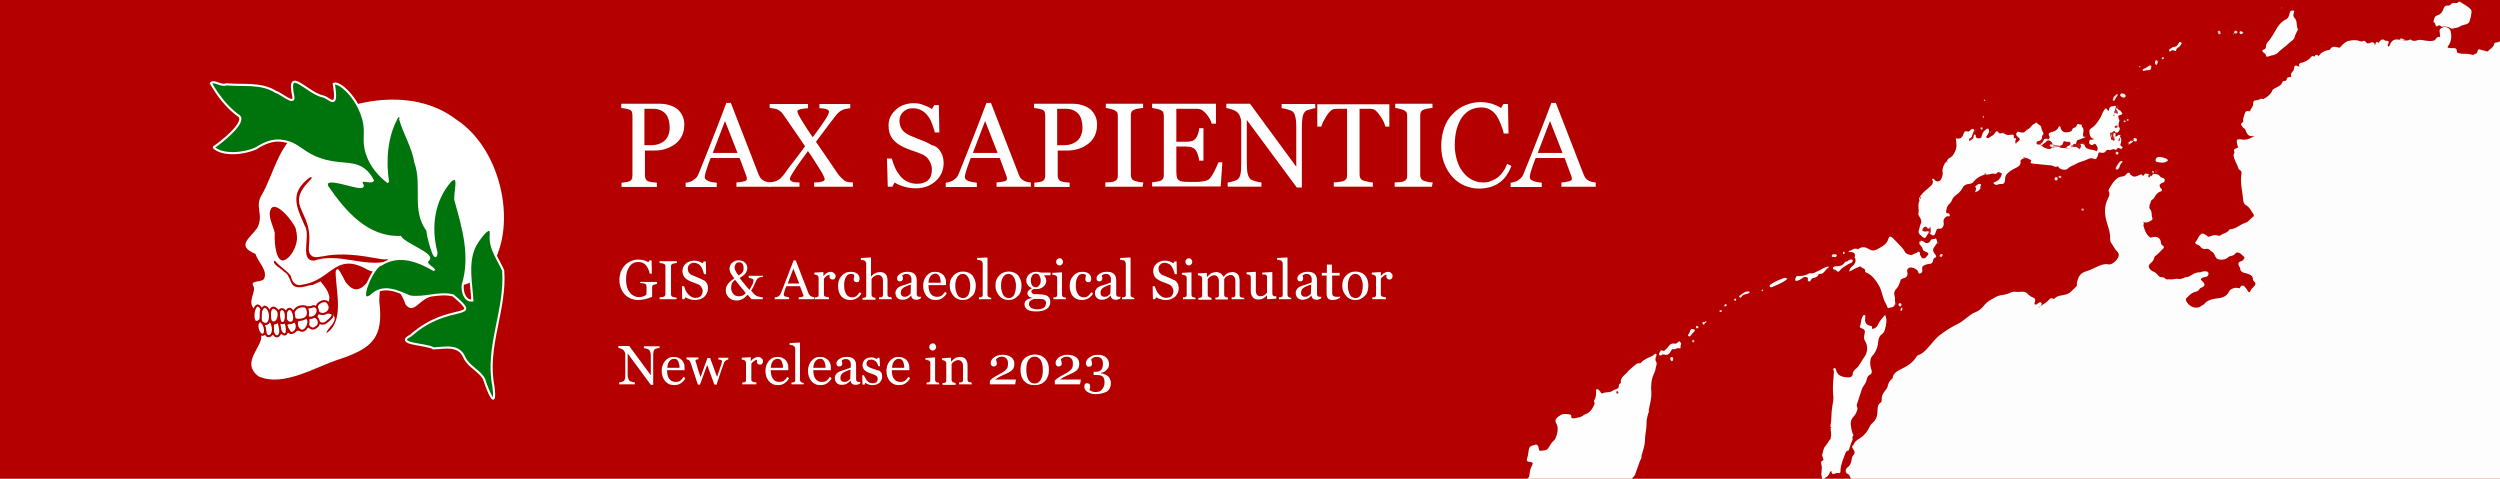 <?xml version="1.0" encoding="utf-8"?>
<!-- Generator: Adobe Illustrator 27.0.1, SVG Export Plug-In . SVG Version: 6.00 Build 0)  -->
<svg version="1.1" id="レイヤー_1" xmlns="http://www.w3.org/2000/svg" xmlns:xlink="http://www.w3.org/1999/xlink" x="0px"
	 y="0px" viewBox="0 0 940 180" style="enable-background:new 0 0 940 180;" xml:space="preserve">
<style type="text/css">
	.st0{fill:#B50000;}
	.st1{fill:#FFFFFF;}
	.st2{fill:#00740C;stroke:#FFFFFF;stroke-width:0.8;stroke-miterlimit:1.6;}
	.st3{fill:#FFFFFF;stroke:#B50000;stroke-width:0.8;stroke-miterlimit:1.6;}
	.st4{fill:#FDFDFD;}
	.st5{fill:#FEFEFE;}
	.st6{fill:#B91212;}
	.st7{fill:#C33434;}
	.st8{fill:#FEFDFD;}
	.st9{fill:#FDF9F9;}
	.st10{fill:#FDFBFB;}
	.st11{fill:#FDFCFC;}
	.st12{fill:#FCF8F8;}
	.st13{fill:#B91111;}
	.st14{fill:#FCF6F6;}
	.st15{fill:#BB1717;}
	.st16{fill:#F9ECEC;}
	.st17{fill:#B80F0F;}
	.st18{fill:#FDFAFA;}
	.st19{fill:#FAF1F1;}
	.st20{fill:#FAF2F2;}
	.st21{fill:#BC1B1B;}
	.st22{fill:#C02929;}
	.st23{fill:#F4DDDD;}
	.st24{fill:#FBF4F4;}
	.st25{fill:#F6E2E2;}
	.st26{fill:#F9EEEE;}
	.st27{fill:#F6E5E5;}
	.st28{fill:#F7E5E5;}
	.st29{fill:#EDC5C5;}
	.st30{fill:#F2D6D6;}
	.st31{fill:#FAF0F0;}
	.st32{fill:#BC1E1E;}
	.st33{fill:#F6E4E4;}
	.st34{fill:#F6E3E3;}
	.st35{fill:#E3A2A2;}
	.st36{fill:#F8EAEA;}
	.st37{fill:#F8EBEB;}
	.st38{fill:#F2D5D5;}
	.st39{fill:#ECC1C1;}
	.st40{fill:#FCF7F7;}
	.st41{fill:#BE2525;}
	.st42{fill:#EBBFBF;}
	.st43{fill:#F9EDED;}
	.st44{fill:#F5E0E0;}
	.st45{fill:#EABCBC;}
	.st46{fill:#EDC7C7;}
	.st47{fill:#CB5050;}
	.st48{fill:#F3D9D9;}
	.st49{fill:#C12D2D;}
	.st50{fill:#FAF3F3;}
	.st51{fill:#BA1515;}
	.st52{fill:#BD1E1E;}
	.st53{fill:#C64040;}
	.st54{fill:#C43939;}
	.st55{fill:#C53D3D;}
	.st56{fill:#C12F2F;}
	.st57{fill:#BC1D1D;}
	.st58{fill:#BF2424;}
	.st59{fill:#BF2828;}
	.st60{fill:#CC5555;}
	.st61{fill:#BF2727;}
	.st62{fill:#E9B6B6;}
	.st63{fill:#EEC6C6;}
	.st64{fill:#CA4C4C;}
	.st65{fill:#BA1616;}
	.st66{fill:#F3DADA;}
	.st67{fill:#F0D1D1;}
	.st68{fill:#BF2525;}
	.st69{fill:#E8B3B3;}
	.st70{fill:#C22F2F;}
	.st71{fill:#BE2222;}
	.st72{fill:#C12E2E;}
	.st73{fill:#F7E6E6;}
	.st74{fill:#D36C6C;}
	.st75{fill:#C84747;}
	.st76{fill:#CB5151;}
	.st77{fill:#BF2626;}
	.st78{fill:#B60505;}
	.st79{fill:#B60808;}
	.st80{fill:#D16666;}
	.st81{fill:#F5E1E1;}
	.st82{fill:#BB1919;}
	.st83{fill:#BD2020;}
	.st84{fill:#E09999;}
	.st85{fill:#E4A6A6;}
	.st86{fill:#C43737;}
	.st87{fill:#BB1616;}
	.st88{fill:#BD2121;}
	.st89{fill:#DA8383;}
	.st90{fill:#D16363;}
</style>
<g id="layer">
	<g id="background">
		<rect y="0" class="st0" width="940" height="180"/>
	</g>
	<g id="skeleton">
		<path class="st1" d="M135.9,101.1c-0.3-0.1-4.9-2.6-9.3-0.1c-3.4,1.9-4.3,5.2-4.5,5.9c2.1,2.2,2.9,4,2.4,5.5
			c-1.1,3.8-10.7,5-28.9,3.8c-2.9-2.9,1-6.5-0.4-8.8c-1.2-2.1,3.2-1.1,4.1-2.6c1.5-3.2-2.5-6.5-3.2-9.3c-7.4-3.1-2.3-5.7,0.7-9.9
			c2.5-5-1.3-8.1,1.8-12.6c4.1-7.4,6-17.4,13.3-23.4c16.2-12.1,42.6-17.7,59.6-4.7c17.6,11.4,23.6,41.7,12.1,56.9
			c-6.3,6.4-15.1,5.9-22.4,10c-3.7,1.3-5.8,6.4-8.7,2.7c-0.6-1.7-1.6-4-3.4-6.3C144.4,102.5,137.8,101.4,135.9,101.1z"/>
		<path class="st1" d="M142.6,113.2c1.7,13.6-2.4,17.7-15.1,21.9c-8.8,2.8-21,10.6-30.3,6.4c-7-5.3,1.9-11.2,1-15.6
			c1.7,0.1,3.6,0,5.5-0.1c9.2-0.7,16.5-4.1,21.4-7.1c-0.3-11.6,0.2-17.6,1.6-17.8c0.8-0.1,1.8,1.5,3.1,4.9c6.6,9.1,11.9-9.8,14-3.5
			C143.6,103.2,142.6,110,142.6,113.2z"/>
		<path class="st0" d="M140.4,102.8c-9.6,16.3-12.4-6.5-14.2-0.6c0,7.2,3.5,18.6-3.5,23.1c0.4-2.1,4.5-4.4,2.7-6.8
			c-0.7-1.5-1.5-3-2.2-4.6c2-2.4-1.1-6.2-2.7-8.1c-0.9,0.4-1.8,0.9-2.8,1.3c-1.9,0.1-3.5,1.1-5.6,0.9c-3.5-0.1-2.5-4.5-5.3-5.8
			c-0.7-1-5.2-3.3-3.4-4.2c1.5,2.1,4.4,3.5,6,5.8c0.2,1.6,1.1,2.9,2.4,3.3c0.8,0.2,1.5,0.1,1.9-0.1
			C125.2,105.5,126.1,93.1,140.4,102.8z"/>
		<path class="st0" d="M111.2,86c0.6,2.3,0.5,4,0.4,4.4c-0.5,4-3.6,7.9-5.6,7.5c-1.8-0.4-2.9-4.6-2.7-10.4c-0.5-2.2-2.3-5.6-1.8-7.9
			C102.7,73.7,110.6,83.7,111.2,86z"/>
		<path class="st0" d="M123.6,96c10-1.3,19.5,1.9,21.4,1.5c0.1,0,0.6-0.1,0.8,0.1c0.1,0.1,0.1,0.3-0.1,0.7
			c-9.3,2.1-18.6-3.4-27.6-0.3c-5.7,0.1-1.1-9.4-3.5-13.1c-3.2-7.3-5.8-12.2,1.6-18c0.3-0.2,0.8-0.4,1-0.2c0.4,0.5-3,2.8-4.3,6.1
			c-2.2,5.6,3.9,8.6,3.4,17.8c-0.1,2.3-0.6,4.2,0.6,5.3C118.1,97.3,120.1,96.5,123.6,96z"/>
		<path class="st2" d="M136.5,44.5c1.6,5.6-0.3,7.7,1.4,13.1c1.6,5.2,5.2,8.7,8,10.9c-1.2-7.9-0.7-16.7,3.2-24
			c0.5-1.3,1.9-1.2,1.4,0.4c1.5,5.3,4.8,10.5,5.7,16.2c3.1,8.6-1.2,17.9,4.5,25.5c0.1,2.5,3.2,13.6,3.4,8.3
			c-2.5-9.3-1.2-19.6,5.3-26.9c4.1-3.4,1.2,5.3,1.9,7.5c2.9,10.2,6,21,2.7,31.6c-0.3,2.4,0.7,6.2,3.6,5.9c-0.3-6.2-2-13.4,0.6-19.7
			c0.9-2.3,7-11,6.3-4.6c-0.3,4.9,2.9,8.9,4.7,13c1.1,14.9-6.6,28.6-3.7,43.4c1.3,10.4-2.3,1.2-3.5-2.6c-1.8-3.2-5.6-4.5-7.3-7.9
			c-2.1-5.2-7.2-3.8-11.7-3.6c-2.4-1.7-15.1-1.5-8.5-4.9c14.5-12.9,27.6-5.1,15.9-15c-5.2-1.4-10.8,1.2-16.2,0.4
			c-4.8-2-10.2-4.8-14.7-0.3c-5.7,3.9,0.8-11.3,3.8-11.7c6.7-4.3,14-1.4,20,2.1c-0.6-1.1-4.1-2.5-2.2-3.9c2.1-2.2-8.9-5.8-10.6-8.6
			c-12.4,0.4-20.8-9.3-27.4-18.9c-2.2-5.4,13.9,2.3,13.3-0.5c-2-3.3,2.9-0.7,3.8-1.8c-0.4-0.9-1.2-2.2-2.4-3.4
			c-4.1-3.9-8.5-2.3-15.2-4c-9.1-2.3-9.9-6.9-17-7.6c-2.5-0.3-5.5,0.4-9.4,2.9c-4.3,2-12.5,2.9-15.9-0.4c2.1-1.3,13.4-10,9.1-12.1
			c-4.2-3.1-7.6-7.6-10.1-12c1.2-1.3,3.9,1.3,5.8,0.4c6.3,0.6,13.1-0.7,18.7,2.9c1.5,0.2,7.1,5.3,6.5,1.7c-2.6-11.9,5.1-1.2,11.3,0
			c2.4,0.6,5.6,5.5,3.9-4.8C127.7,30.6,134.3,36.7,136.5,44.5z"/>
		<g id="tooth">
			<path class="st3" d="M122.9,121c-2.1,2-5.1-0.8-3.4-3.1C122.8,117.2,128.1,117,122.9,121z"/>
			<path class="st3" d="M119,122.9c-2.5,2.5-5.2-3-1.9-3.5C119.3,118,121,121.7,119,122.9z"/>
			<path class="st3" d="M113.3,119.9c5.4-2.5,1.5,8-1.4,3.2C111.3,121.3,111.5,120.3,113.3,119.9z"/>
			<path class="st3" d="M110.5,120.8c0.2,0,0.3,0.1,0.4,0.2c0.7,0.5,0.7,1.6,0.7,1.7c0,1.4-0.9,2.6-2.4,2.5
				C105.8,120.2,108.7,122.3,110.5,120.8z"/>
			<path class="st3" d="M106.2,125.4c-1-1.1-1.8-2.7-0.9-4.3c0.5,0.3,1,0.5,1.5,0.1C107.9,120.6,108.8,127.4,106.2,125.4z"/>
			<path class="st3" d="M103.1,121.5c0.9,0.2,1.2-0.5,1.5-1c0.3,1.6,1.7,4.8-0.1,5.9C102.5,127.1,101.8,122.2,103.1,121.5z"/>
			<path class="st3" d="M101.2,126.4c-1.8,0.1-1.2-2.5-2-3.6c-0.2-1.1,0.8-1,1.5-1.4c0.3-0.4,0.5-0.7,1-0.6
				C102.8,122.3,103.3,125.7,101.2,126.4z"/>
			<path class="st3" d="M98.3,120.8c1,1,2,3.9,0.9,4.9C97.2,127.1,95.4,120.3,98.3,120.8z"/>
			<path class="st3" d="M123.3,113.9c2.7,3.4-3.5,6.2-4.1,2.2C118.4,114,122.4,112.2,123.3,113.9z"/>
			<path class="st3" d="M117.8,115.1c3.1,0.3,1.5,5-1.7,4.3c-0.9-0.8-0.9-3.3-0.3-3.9C116.5,115.6,117.2,115.5,117.8,115.1z"/>
			<path class="st3" d="M115,115.3c1.5,2,1,4.7-2,4.9C108.6,121.2,109.6,114.1,115,115.3z"/>
			<path class="st3" d="M110.2,117.4c0.7,1.6,0.8,4.7-1.7,3.8C105.8,119.9,108.3,113.4,110.2,117.4z"/>
			<path class="st3" d="M106.3,116.3c2,0.5,1.4,6.8-0.9,4.8C104.9,119.9,104.2,115.8,106.3,116.3z"/>
			<path class="st3" d="M102,121c-1.1-1.7-0.7-7.3,2.1-4.6C105.6,117.3,104.6,122.5,102,121z"/>
			<path class="st3" d="M99.5,115.3c3.1,0.7,2.6,8.8-1.1,5.9C97.3,119.4,97.6,116.2,99.5,115.3z"/>
			<path class="st3" d="M98.4,116.4c-0.8,1,0.1,3.6-0.8,4.1C93.6,124,95.4,110.5,98.4,116.4z"/>
		</g>
	</g>
	<g>
		<path class="st1" d="M257.3,46.8c0,1.6-0.3,3.1-0.9,4.3c-0.6,1.2-1.5,2.3-2.6,3.1c-1.1,0.8-2.3,1.4-3.6,1.8
			c-1.3,0.4-2.7,0.6-4.2,0.6h-3.5V66c0,0.5,0.1,1,0.3,1.3c0.2,0.4,0.5,0.7,1,0.9c0.3,0.1,0.7,0.2,1.4,0.3c0.7,0.1,1.3,0.1,1.8,0.2
			v1.6h-13.3v-1.6c0.4,0,0.9-0.1,1.5-0.2c0.7-0.1,1.1-0.2,1.4-0.3c0.4-0.2,0.8-0.5,0.9-0.8c0.2-0.4,0.3-0.8,0.3-1.4V43.5
			c0-0.5-0.1-1-0.2-1.4c-0.1-0.4-0.5-0.7-1-0.9c-0.6-0.2-1.1-0.3-1.6-0.4c-0.5-0.1-1-0.1-1.4-0.2v-1.6h14.2c2.9,0,5.2,0.7,7,2.1
			C256.4,42.6,257.3,44.5,257.3,46.8z M250.6,52.1c0.5-0.7,0.8-1.4,1-2.2c0.2-0.8,0.2-1.4,0.2-2c0-0.8-0.1-1.7-0.3-2.5
			c-0.2-0.9-0.5-1.6-1-2.3c-0.5-0.7-1.2-1.2-2-1.6c-0.8-0.4-1.9-0.6-3.1-0.6h-3.1v13.7h2.2c1.6,0,2.8-0.2,3.8-0.7
			C249.4,53.4,250.1,52.8,250.6,52.1z"/>
		<path class="st1" d="M289.8,70.2h-12.9v-1.6c1.1-0.1,2.1-0.2,2.8-0.4c0.8-0.2,1.1-0.5,1.1-0.8c0-0.1,0-0.3,0-0.5
			c0-0.2-0.1-0.4-0.1-0.5l-2.6-7h-10.9c-0.4,1-0.7,1.9-1,2.7c-0.3,0.8-0.5,1.5-0.7,2.1c-0.2,0.6-0.3,1.1-0.4,1.5
			c-0.1,0.4-0.1,0.7-0.1,1c0,0.6,0.5,1,1.4,1.4s2,0.5,3.1,0.6v1.6h-11.7v-1.6c0.4,0,0.8-0.1,1.4-0.3c0.6-0.1,1-0.3,1.4-0.6
			c0.6-0.4,1-0.8,1.4-1.2c0.3-0.4,0.6-1,0.9-1.8c1.6-3.9,3.3-8.3,5.2-13.1s3.6-9.2,5-13h1.7l10.4,26.8c0.2,0.6,0.5,1,0.7,1.4
			c0.3,0.4,0.7,0.7,1.2,1c0.3,0.2,0.8,0.4,1.3,0.5c0.5,0.1,1,0.2,1.4,0.2L289.8,70.2L289.8,70.2z M277.3,57.5l-4.7-12l-4.6,12H277.3
			z"/>
		<path class="st1" d="M320.6,70.2h-14.5v-1.6c1.2,0,2.2-0.1,2.9-0.3s1.1-0.5,1.1-0.9c0-0.2-0.2-0.7-0.5-1.4s-0.8-1.5-1.3-2.3
			c-0.6-0.9-1.3-2-2.1-3.3c-0.8-1.3-1.6-2.5-2.4-3.6c-1.3,1.7-2.7,3.7-4.4,6.1c-1.6,2.4-2.4,3.8-2.4,4.2c0,0.5,0.2,0.8,0.7,1.1
			s1.4,0.4,2.9,0.4v1.6H289v-1.6c0.4,0,0.9-0.1,1.5-0.2c0.6-0.1,1.1-0.2,1.5-0.4c0.8-0.4,1.4-0.8,1.8-1.3c0.5-0.5,0.9-1,1.4-1.7
			c0.9-1.3,2.1-2.9,3.6-4.8c1.5-1.9,2.8-3.7,3.9-5.2c-0.8-1.2-1.9-2.8-3.2-4.7c-1.3-1.9-2.7-3.9-4.2-6.1c-0.6-0.9-1.1-1.6-1.5-2
			s-0.8-0.7-1.4-1c-0.4-0.2-0.8-0.3-1.5-0.4c-0.6-0.1-1.1-0.2-1.5-0.2v-1.5h14.4v1.6c-0.8,0-1.7,0.1-2.6,0.3
			c-0.9,0.2-1.4,0.5-1.4,0.8c0,0.3,0.2,0.8,0.5,1.5c0.4,0.7,0.8,1.4,1.3,2.2c0.5,0.8,1.1,1.7,1.7,2.7c0.6,1,1.4,2.1,2.3,3.4
			c1.6-2.2,3.1-4.2,4.3-6c1.2-1.8,1.8-3,1.8-3.5c0-0.5-0.3-0.8-0.8-1c-0.5-0.2-1.5-0.4-2.8-0.4v-1.6h11.6v1.6
			c-0.4,0-0.8,0.1-1.4,0.2c-0.6,0.1-1.1,0.2-1.5,0.4c-0.8,0.4-1.3,0.8-1.7,1.2c-0.4,0.4-0.9,1-1.5,1.8c-1.2,1.5-2.2,2.9-3.2,4.2
			c-1,1.3-2.2,2.9-3.6,4.8c1.2,1.7,2.5,3.6,3.9,5.7s2.8,4.1,4.1,6c0.4,0.7,1,1.3,1.6,1.9s1.1,1,1.4,1.2c0.4,0.2,0.8,0.3,1.4,0.4
			c0.6,0,1.1,0.1,1.5,0.1V70.2z"/>
		<path class="st1" d="M352.8,55.9c0.7,0.7,1.1,1.5,1.5,2.4c0.3,0.9,0.5,1.9,0.5,3c0,2.7-1,5-3,6.8c-2,1.8-4.5,2.7-7.6,2.7
			c-1.4,0-2.8-0.2-4.2-0.6c-1.4-0.4-2.6-0.9-3.6-1.6l-0.9,1.6h-1.7l-0.3-10.6h1.8c0.4,1.3,0.8,2.5,1.3,3.6s1.1,2,1.9,3
			c0.8,0.9,1.6,1.6,2.7,2.1s2.2,0.8,3.5,0.8c1,0,1.9-0.1,2.6-0.4c0.8-0.3,1.4-0.6,1.8-1.1c0.5-0.5,0.8-1,1-1.7s0.3-1.4,0.3-2.2
			c0-1.2-0.4-2.4-1.1-3.5c-0.7-1.1-1.7-1.9-3.1-2.4c-0.9-0.4-2-0.8-3.3-1.2c-1.2-0.4-2.3-0.9-3.2-1.3c-1.7-0.8-3.1-1.8-4.1-3.1
			c-1-1.3-1.5-2.9-1.5-5c0-1.2,0.2-2.3,0.7-3.3c0.5-1,1.2-1.9,2.1-2.7c0.8-0.8,1.8-1.4,3-1.8c1.2-0.4,2.4-0.6,3.6-0.6
			c1.4,0,2.7,0.2,3.8,0.7c1.1,0.4,2.2,0.9,3.1,1.5l0.9-1.5h1.7l0.2,10.3h-1.7c-0.3-1.2-0.7-2.3-1.1-3.4c-0.4-1.1-0.9-2.1-1.6-2.9
			c-0.6-0.8-1.4-1.5-2.3-2c-0.9-0.5-2-0.8-3.3-0.8c-1.4,0-2.6,0.4-3.5,1.3c-1,0.9-1.5,2-1.5,3.3c0,1.3,0.3,2.4,0.9,3.3
			c0.6,0.9,1.5,1.6,2.7,2.2c1.1,0.5,2.1,0.9,3.1,1.3c1,0.4,2,0.8,3,1.2c0.9,0.4,1.7,0.8,2.5,1.3C351.5,54.8,352.2,55.3,352.8,55.9z"
			/>
		<path class="st1" d="M387.6,70.2h-12.9v-1.6c1.1-0.1,2.1-0.2,2.8-0.4c0.8-0.2,1.1-0.5,1.1-0.8c0-0.1,0-0.3,0-0.5
			c0-0.2-0.1-0.4-0.1-0.5l-2.6-7H365c-0.4,1-0.7,1.9-1,2.7c-0.3,0.8-0.5,1.5-0.7,2.1c-0.2,0.6-0.3,1.1-0.4,1.5
			c-0.1,0.4-0.1,0.7-0.1,1c0,0.6,0.5,1,1.4,1.4c0.9,0.3,2,0.5,3.1,0.6v1.6h-11.7v-1.6c0.4,0,0.8-0.1,1.4-0.3s1-0.3,1.4-0.6
			c0.6-0.4,1-0.8,1.4-1.2c0.3-0.4,0.6-1,0.9-1.8c1.6-3.9,3.3-8.3,5.2-13.1c1.9-4.8,3.6-9.2,5-13h1.7L383,65.5c0.2,0.6,0.5,1,0.7,1.4
			c0.3,0.4,0.7,0.7,1.2,1c0.3,0.2,0.8,0.4,1.3,0.5c0.5,0.1,1,0.2,1.4,0.2L387.6,70.2L387.6,70.2z M375.1,57.5l-4.7-12l-4.6,12H375.1
			z"/>
		<path class="st1" d="M412.5,46.8c0,1.6-0.3,3.1-0.9,4.3c-0.6,1.2-1.5,2.3-2.6,3.1c-1.1,0.8-2.3,1.4-3.6,1.8
			c-1.3,0.4-2.7,0.6-4.2,0.6h-3.5V66c0,0.5,0.1,1,0.3,1.3c0.2,0.4,0.5,0.7,1,0.9c0.3,0.1,0.7,0.2,1.4,0.3c0.7,0.1,1.3,0.1,1.8,0.2
			v1.6h-13.3v-1.6c0.4,0,0.9-0.1,1.5-0.2c0.7-0.1,1.1-0.2,1.4-0.3c0.4-0.2,0.8-0.5,0.9-0.8c0.2-0.4,0.3-0.8,0.3-1.4V43.5
			c0-0.5-0.1-1-0.2-1.4c-0.1-0.4-0.5-0.7-1-0.9c-0.6-0.2-1.1-0.3-1.6-0.4c-0.5-0.1-1-0.1-1.4-0.2v-1.6h14.2c2.9,0,5.2,0.7,7,2.1
			C411.6,42.6,412.5,44.5,412.5,46.8z M405.8,52.1c0.5-0.7,0.8-1.4,1-2.2c0.2-0.8,0.2-1.4,0.2-2c0-0.8-0.1-1.7-0.3-2.5
			c-0.2-0.9-0.5-1.6-1-2.3c-0.5-0.7-1.2-1.2-2-1.6c-0.8-0.4-1.9-0.6-3.1-0.6h-3.1v13.7h2.2c1.6,0,2.8-0.2,3.8-0.7
			C404.6,53.4,405.3,52.8,405.8,52.1z"/>
		<path class="st1" d="M429.6,70.2h-14v-1.6c0.4,0,1-0.1,1.7-0.1c0.7-0.1,1.3-0.1,1.6-0.3c0.5-0.2,0.8-0.4,1.1-0.8
			c0.2-0.3,0.3-0.8,0.3-1.4V43.6c0-0.5-0.1-0.9-0.2-1.3c-0.2-0.3-0.5-0.6-1.1-0.9c-0.4-0.2-1-0.3-1.6-0.5c-0.7-0.2-1.2-0.2-1.6-0.3
			v-1.6h14v1.6c-0.4,0-1,0.1-1.6,0.2c-0.6,0.1-1.2,0.2-1.6,0.4c-0.6,0.2-0.9,0.5-1.1,0.8c-0.2,0.4-0.3,0.8-0.3,1.3v22.5
			c0,0.5,0.1,0.9,0.3,1.3c0.2,0.4,0.6,0.7,1.1,0.9c0.3,0.1,0.8,0.2,1.5,0.4c0.7,0.1,1.3,0.2,1.8,0.2L429.6,70.2L429.6,70.2z"/>
		<path class="st1" d="M459.6,61l-0.6,9.1h-25.8v-1.6c0.4,0,1-0.1,1.7-0.2c0.7-0.1,1.2-0.2,1.4-0.3c0.5-0.2,0.8-0.5,1-0.8
			c0.2-0.4,0.3-0.8,0.3-1.3V43.6c0-0.5-0.1-0.9-0.2-1.3s-0.5-0.7-1-0.9c-0.4-0.2-0.9-0.4-1.6-0.5c-0.7-0.1-1.2-0.2-1.6-0.3v-1.6h24
			v7.5h-1.6c-0.3-1.1-0.9-2.3-1.9-3.5c-1-1.2-1.9-1.9-2.8-2c-0.4-0.1-1-0.1-1.6-0.1c-0.6,0-1.3,0-2.1,0h-4.9v12.4h3.5
			c1.1,0,1.9-0.1,2.5-0.3c0.5-0.2,1-0.6,1.4-1.1c0.3-0.4,0.6-1,0.8-1.7s0.4-1.4,0.4-2h1.6v12.2h-1.6c-0.1-0.7-0.2-1.4-0.5-2.2
			c-0.3-0.8-0.5-1.3-0.8-1.7c-0.4-0.6-1-0.9-1.5-1.1s-1.3-0.3-2.3-0.3h-3.5v9.3c0,0.9,0.1,1.7,0.2,2.2c0.1,0.5,0.4,0.9,0.8,1.2
			c0.4,0.3,0.9,0.4,1.6,0.5c0.7,0.1,1.6,0.1,2.8,0.1c0.5,0,1.1,0,1.9,0c0.8,0,1.5,0,2-0.1c0.6-0.1,1.1-0.2,1.7-0.3
			c0.6-0.2,1-0.4,1.3-0.6c0.7-0.7,1.4-1.8,2.1-3.2c0.7-1.4,1.2-2.5,1.4-3.1C458,61,459.6,61,459.6,61z"/>
		<path class="st1" d="M494.6,40.7c-0.4,0-1,0.1-1.9,0.4c-0.8,0.2-1.5,0.4-1.8,0.7c-0.5,0.4-0.9,1.1-1.1,2.1c-0.2,1-0.3,2.4-0.3,3.9
			v22.7h-1.9l-18.8-25.4v16c0,1.8,0.1,3.2,0.3,4.1c0.2,1,0.6,1.6,1,2.1c0.3,0.3,1,0.6,2.1,0.9c1.1,0.3,1.7,0.4,2.1,0.4v1.6h-12.7
			v-1.6c0.4,0,1.1-0.2,2-0.4c0.9-0.3,1.5-0.5,1.7-0.7c0.5-0.4,0.9-1,1.1-1.9c0.2-0.8,0.3-2.3,0.3-4.3V46c0-0.7-0.1-1.3-0.4-2
			c-0.2-0.7-0.5-1.2-0.9-1.6c-0.5-0.5-1.2-0.9-2.1-1.2c-0.9-0.3-1.6-0.5-2.2-0.6v-1.6h8.9l17.4,23.7V48c0-1.8-0.1-3.2-0.4-4.2
			c-0.2-1-0.6-1.6-1-1.9c-0.4-0.3-1.1-0.5-2-0.8c-0.9-0.3-1.6-0.4-2.1-0.4v-1.6h12.6L494.6,40.7L494.6,40.7z"/>
		<path class="st1" d="M522.4,47.6h-1.5c-0.1-0.5-0.4-1.2-0.7-1.9c-0.3-0.7-0.7-1.4-1.2-2c-0.4-0.7-0.9-1.3-1.4-1.8
			c-0.5-0.5-1-0.8-1.5-0.9c-0.4-0.1-1-0.1-1.7-0.1c-0.7,0-1.3,0-1.9,0h-1.3v24.8c0,0.5,0.1,0.9,0.3,1.3c0.2,0.4,0.6,0.7,1.1,0.9
			c0.3,0.1,0.8,0.2,1.6,0.4c0.8,0.2,1.5,0.3,2,0.3v1.6h-14.7v-1.6c0.4,0,1-0.1,1.9-0.2c0.8-0.1,1.4-0.2,1.7-0.3
			c0.5-0.2,0.8-0.5,1.1-0.8c0.2-0.4,0.3-0.8,0.3-1.4v-25h-1.3c-0.4,0-1,0-1.7,0c-0.7,0-1.3,0.1-1.9,0.1c-0.5,0.1-1,0.4-1.5,0.9
			c-0.5,0.5-1,1.1-1.4,1.8c-0.4,0.7-0.8,1.4-1.2,2.1c-0.3,0.7-0.6,1.3-0.7,1.8h-1.5v-8.4h27.1L522.4,47.6L522.4,47.6z"/>
		<path class="st1" d="M538.4,70.2h-14v-1.6c0.4,0,1-0.1,1.7-0.1c0.7-0.1,1.3-0.1,1.6-0.3c0.5-0.2,0.8-0.4,1.1-0.8
			c0.2-0.3,0.3-0.8,0.3-1.4V43.6c0-0.5-0.1-0.9-0.2-1.3c-0.2-0.3-0.5-0.6-1.1-0.9c-0.4-0.2-1-0.3-1.6-0.5c-0.7-0.2-1.2-0.2-1.6-0.3
			v-1.6h14v1.6c-0.4,0-1,0.1-1.6,0.2c-0.6,0.1-1.2,0.2-1.6,0.4c-0.6,0.2-0.9,0.5-1.1,0.8c-0.2,0.4-0.3,0.8-0.3,1.3v22.5
			c0,0.5,0.1,0.9,0.3,1.3c0.2,0.4,0.6,0.7,1.1,0.9c0.3,0.1,0.8,0.2,1.5,0.4c0.7,0.1,1.3,0.2,1.8,0.2L538.4,70.2L538.4,70.2z"/>
		<path class="st1" d="M556,70.9c-1.9,0-3.6-0.4-5.3-1.1c-1.7-0.7-3.2-1.8-4.5-3.2c-1.3-1.4-2.3-3-3.1-5c-0.8-2-1.2-4.2-1.2-6.7
			s0.4-4.7,1.1-6.8s1.8-3.8,3.2-5.2c1.3-1.4,2.9-2.6,4.7-3.3c1.8-0.8,3.7-1.2,5.8-1.2c1.5,0,2.9,0.2,4.2,0.6
			c1.2,0.4,2.4,0.9,3.5,1.6l0.9-1.5h1.7l0.2,11.1h-1.8c-0.2-1.1-0.6-2.3-1.1-3.5c-0.5-1.3-1-2.3-1.6-3.2c-0.7-1-1.5-1.8-2.5-2.3
			c-1-0.6-2.1-0.8-3.3-0.8c-1.4,0-2.7,0.3-4,0.9c-1.2,0.6-2.3,1.6-3.2,2.8c-0.8,1.2-1.5,2.7-2,4.5c-0.5,1.8-0.7,3.9-0.7,6.1
			c0,2,0.3,3.8,0.8,5.5c0.5,1.7,1.2,3.1,2.2,4.4c0.9,1.2,2,2.2,3.3,2.9c1.3,0.7,2.7,1.1,4.3,1.1c1.2,0,2.3-0.2,3.2-0.6
			c1-0.4,1.9-0.9,2.6-1.5c0.7-0.6,1.4-1.4,1.9-2.2c0.6-0.8,1-1.7,1.4-2.7l1.6,0.8c-1.2,3.1-2.9,5.3-5,6.6
			C561.3,70.3,558.8,70.9,556,70.9z"/>
		<path class="st1" d="M600,70.2h-12.9v-1.6c1.1-0.1,2.1-0.2,2.8-0.4s1.1-0.5,1.1-0.8c0-0.1,0-0.3,0-0.5c0-0.2-0.1-0.4-0.1-0.5
			l-2.6-7h-10.9c-0.4,1-0.7,1.9-1,2.7c-0.3,0.8-0.5,1.5-0.7,2.1c-0.2,0.6-0.3,1.1-0.4,1.5s-0.1,0.7-0.1,1c0,0.6,0.5,1,1.4,1.4
			c0.9,0.3,2,0.5,3.1,0.6v1.6H568v-1.6c0.4,0,0.8-0.1,1.4-0.3c0.6-0.1,1-0.3,1.4-0.6c0.6-0.4,1-0.8,1.4-1.2c0.3-0.4,0.6-1,0.9-1.8
			c1.6-3.9,3.3-8.3,5.2-13.1s3.6-9.2,5-13h1.7l10.4,26.8c0.2,0.6,0.5,1,0.7,1.4c0.3,0.4,0.7,0.7,1.2,1c0.3,0.2,0.8,0.4,1.3,0.5
			c0.5,0.1,1,0.2,1.4,0.2L600,70.2L600,70.2z M587.5,57.5l-4.7-12l-4.6,12H587.5z"/>
	</g>
	<g>
		<path class="st1" d="M247.1,106.8c-0.2,0-0.4,0-0.7,0.1s-0.5,0.1-0.7,0.2c-0.2,0.1-0.4,0.2-0.4,0.4c-0.1,0.2-0.1,0.4-0.1,0.7v1.1
			c0,0.8,0,1.4,0,1.6c0,0.3,0,0.5,0,0.7c-0.9,0.4-1.8,0.7-2.7,0.9s-1.8,0.3-2.6,0.3c-0.9,0-1.8-0.2-2.7-0.5
			c-0.8-0.4-1.6-0.8-2.2-1.5s-1.2-1.4-1.5-2.4c-0.4-0.9-0.6-2-0.6-3.1c0-1.1,0.2-2.1,0.5-3.1c0.4-0.9,0.9-1.8,1.5-2.4
			c0.6-0.7,1.4-1.2,2.3-1.6s1.8-0.6,2.9-0.6c0.8,0,1.5,0.1,2.1,0.3c0.6,0.2,1.1,0.4,1.6,0.7l0.4-0.7h0.8l0.1,5h-0.8
			c-0.1-0.6-0.3-1.1-0.5-1.6c-0.2-0.5-0.5-1-0.8-1.4c-0.3-0.4-0.7-0.8-1.2-1c-0.5-0.3-1.1-0.4-1.7-0.4c-0.7,0-1.4,0.1-1.9,0.4
			c-0.6,0.3-1.1,0.7-1.5,1.3c-0.4,0.6-0.7,1.3-1,2.1c-0.2,0.8-0.3,1.8-0.3,2.8c0,0.9,0.1,1.8,0.3,2.6c0.2,0.8,0.5,1.5,1,2.1
			c0.4,0.6,0.9,1.1,1.6,1.4c0.6,0.4,1.3,0.5,2.1,0.5c0.6,0,1.1-0.1,1.6-0.3c0.5-0.2,0.8-0.4,1-0.6c0-0.4,0.1-0.7,0.1-1.1
			c0-0.4,0-0.7,0-0.9v-0.8c0-0.3,0-0.5-0.1-0.8c-0.1-0.2-0.2-0.4-0.5-0.5c-0.2-0.1-0.5-0.2-0.9-0.2c-0.4,0-0.7-0.1-0.9-0.1V106h6.3
			L247.1,106.8L247.1,106.8z"/>
		<path class="st1" d="M254.5,112.5H248v-0.7c0.2,0,0.4,0,0.8-0.1c0.4,0,0.6-0.1,0.7-0.1c0.2-0.1,0.4-0.2,0.5-0.4
			c0.1-0.2,0.2-0.4,0.2-0.6v-10.4c0-0.2,0-0.4-0.1-0.6c-0.1-0.2-0.3-0.3-0.5-0.4c-0.2-0.1-0.5-0.2-0.8-0.2c-0.3-0.1-0.6-0.1-0.8-0.1
			v-0.7h6.5v0.7c-0.2,0-0.5,0-0.8,0.1c-0.3,0-0.5,0.1-0.8,0.2c-0.3,0.1-0.4,0.2-0.5,0.4c-0.1,0.2-0.1,0.4-0.1,0.6v10.4
			c0,0.2,0,0.4,0.1,0.6c0.1,0.2,0.3,0.3,0.5,0.4c0.1,0,0.4,0.1,0.7,0.2c0.3,0.1,0.6,0.1,0.8,0.1V112.5z"/>
		<path class="st1" d="M265.3,105.9c0.3,0.3,0.5,0.7,0.7,1.1c0.1,0.4,0.2,0.9,0.2,1.4c0,1.3-0.5,2.3-1.4,3.2
			c-0.9,0.8-2.1,1.2-3.5,1.2c-0.6,0-1.3-0.1-1.9-0.3c-0.6-0.2-1.2-0.4-1.7-0.7l-0.4,0.7h-0.8l-0.1-4.9h0.8c0.2,0.6,0.4,1.2,0.6,1.6
			c0.2,0.5,0.5,0.9,0.9,1.4c0.4,0.4,0.8,0.7,1.2,1c0.5,0.2,1,0.4,1.6,0.4c0.5,0,0.9-0.1,1.2-0.2c0.4-0.1,0.6-0.3,0.8-0.5
			c0.2-0.2,0.4-0.5,0.5-0.8c0.1-0.3,0.2-0.7,0.2-1c0-0.6-0.2-1.1-0.5-1.6s-0.8-0.9-1.5-1.1c-0.4-0.2-0.9-0.4-1.5-0.6
			c-0.6-0.2-1.1-0.4-1.5-0.6c-0.8-0.4-1.4-0.8-1.9-1.4c-0.4-0.6-0.7-1.4-0.7-2.3c0-0.5,0.1-1.1,0.3-1.5c0.2-0.5,0.5-0.9,1-1.3
			c0.4-0.4,0.9-0.6,1.4-0.8c0.5-0.2,1.1-0.3,1.7-0.3c0.7,0,1.3,0.1,1.8,0.3c0.5,0.2,1,0.4,1.4,0.7l0.4-0.7h0.8l0.1,4.8h-0.8
			c-0.1-0.5-0.3-1.1-0.5-1.6s-0.4-1-0.7-1.4c-0.3-0.4-0.6-0.7-1.1-0.9c-0.4-0.2-0.9-0.4-1.5-0.4c-0.6,0-1.2,0.2-1.6,0.6
			c-0.4,0.4-0.7,0.9-0.7,1.5c0,0.6,0.1,1.1,0.4,1.6c0.3,0.4,0.7,0.8,1.3,1c0.5,0.2,1,0.4,1.5,0.6c0.5,0.2,0.9,0.4,1.4,0.6
			c0.4,0.2,0.8,0.4,1.2,0.6C264.7,105.3,265,105.6,265.3,105.9z"/>
		<path class="st1" d="M286.8,104.1c-0.4,0-0.8,0.1-1.2,0.2s-0.7,0.3-0.9,0.6c-0.1,0.2-0.3,0.4-0.4,0.7s-0.3,0.7-0.5,1.1
			c-0.2,0.4-0.4,0.9-0.6,1.3c-0.2,0.4-0.5,0.8-0.8,1.3c0.3,0.3,0.6,0.7,1,1.1c0.4,0.4,0.7,0.7,1,0.8c0.3,0.2,0.7,0.3,1.2,0.4
			s0.9,0.2,1.2,0.2v0.7h-4.2l-1.5-1.7c-0.2,0.2-0.5,0.5-0.8,0.8c-0.3,0.3-0.6,0.5-0.9,0.7c-0.4,0.2-0.7,0.4-1.1,0.5
			c-0.4,0.1-0.8,0.2-1.2,0.2c-0.5,0-1-0.1-1.5-0.2s-0.9-0.4-1.3-0.7c-0.4-0.3-0.7-0.7-1-1.2c-0.3-0.5-0.4-1.1-0.4-1.7
			c0-0.8,0.2-1.6,0.7-2.3c0.4-0.7,1.3-1.4,2.5-2.2c-0.5-0.7-1-1.3-1.3-1.9c-0.3-0.5-0.5-1.1-0.5-1.8c0-0.5,0.1-0.9,0.3-1.3
			c0.2-0.4,0.4-0.7,0.8-1c0.3-0.3,0.7-0.5,1.1-0.6c0.4-0.2,0.9-0.2,1.4-0.2c0.5,0,1,0.1,1.4,0.3c0.4,0.2,0.7,0.4,1,0.7
			c0.2,0.3,0.4,0.6,0.5,0.9c0.1,0.3,0.2,0.7,0.2,1c0,0.8-0.3,1.5-0.8,2.1c-0.5,0.6-1.2,1.1-2.1,1.6c0.6,0.9,1.3,1.6,1.9,2.4
			s1.2,1.4,1.8,2.1c0.4-0.7,0.8-1.4,1.1-2c0.3-0.6,0.4-1.2,0.4-1.7c0-0.2-0.2-0.4-0.5-0.5c-0.3-0.1-0.8-0.2-1.3-0.4v-0.7h5.4
			L286.8,104.1L286.8,104.1z M280.4,110.2c-0.6-0.8-1.3-1.7-2.1-2.6s-1.4-1.8-1.9-2.4c-0.5,0.4-0.9,0.8-1.2,1.3
			c-0.2,0.5-0.3,1.1-0.3,1.7c0,0.9,0.3,1.7,0.8,2.3c0.5,0.6,1.2,0.9,2.1,0.9c0.5,0,1-0.1,1.5-0.3
			C279.7,110.9,280.1,110.6,280.4,110.2z M279.6,100.8c0-0.7-0.2-1.2-0.4-1.6c-0.3-0.4-0.7-0.6-1.3-0.6c-0.3,0-0.6,0.1-0.8,0.2
			s-0.4,0.3-0.5,0.5c-0.1,0.2-0.2,0.4-0.3,0.6c0,0.2-0.1,0.4-0.1,0.6c0,0.5,0.1,0.9,0.4,1.4c0.2,0.5,0.6,1.1,1.1,1.7
			c0.7-0.4,1.2-0.8,1.5-1.3C279.5,102,279.6,101.4,279.6,100.8z"/>
		<path class="st1" d="M306.3,112.5h-6v-0.7c0.5,0,1-0.1,1.3-0.2c0.4-0.1,0.5-0.2,0.5-0.4c0-0.1,0-0.1,0-0.2c0-0.1,0-0.2-0.1-0.2
			l-1.2-3.2h-5.1c-0.2,0.5-0.4,0.9-0.5,1.2c-0.1,0.4-0.2,0.7-0.3,1c-0.1,0.3-0.1,0.5-0.2,0.7c0,0.2,0,0.3,0,0.4
			c0,0.3,0.2,0.5,0.6,0.6c0.4,0.1,0.9,0.2,1.4,0.3v0.7h-5.4v-0.7c0.2,0,0.4,0,0.7-0.1c0.3-0.1,0.5-0.1,0.7-0.3
			c0.3-0.2,0.5-0.4,0.6-0.6c0.1-0.2,0.3-0.5,0.4-0.8c0.7-1.8,1.5-3.8,2.4-6.1s1.6-4.3,2.3-6h0.8l4.8,12.4c0.1,0.3,0.2,0.5,0.4,0.6
			c0.1,0.2,0.3,0.3,0.5,0.5c0.2,0.1,0.4,0.2,0.6,0.2c0.3,0.1,0.5,0.1,0.6,0.1L306.3,112.5L306.3,112.5z M300.5,106.6l-2.2-5.6
			l-2.1,5.6H300.5z"/>
		<path class="st1" d="M314.2,103.8c0,0.4-0.1,0.7-0.3,0.9c-0.2,0.3-0.4,0.4-0.8,0.4c-0.4,0-0.7-0.1-0.9-0.3
			c-0.2-0.2-0.3-0.4-0.3-0.7c0-0.1,0-0.3,0-0.4c0-0.1,0-0.2,0.1-0.4c-0.3,0-0.7,0.1-1.1,0.4c-0.4,0.3-0.8,0.6-1.1,1.1v5.8
			c0,0.2,0,0.4,0.1,0.6c0.1,0.1,0.2,0.3,0.4,0.3c0.2,0.1,0.4,0.1,0.7,0.2c0.3,0,0.5,0.1,0.7,0.1v0.7h-5.3v-0.7c0.2,0,0.3,0,0.5,0
			c0.2,0,0.3,0,0.4-0.1c0.2-0.1,0.3-0.2,0.4-0.3c0.1-0.2,0.1-0.4,0.1-0.6v-6.2c0-0.2,0-0.4-0.1-0.6c-0.1-0.2-0.2-0.4-0.4-0.5
			c-0.1-0.1-0.3-0.1-0.5-0.2c-0.2,0-0.4-0.1-0.6-0.1v-0.7l3.3-0.2l0.1,0.1v1.4h0c0.4-0.5,0.9-1,1.4-1.2c0.5-0.3,1-0.4,1.4-0.4
			s0.8,0.1,1,0.4C314,103,314.2,103.3,314.2,103.8z"/>
		<path class="st1" d="M319.7,112.8c-1.5,0-2.6-0.5-3.4-1.4c-0.8-1-1.2-2.3-1.2-3.9c0-0.7,0.1-1.4,0.3-2c0.2-0.6,0.5-1.2,1-1.7
			c0.4-0.5,0.9-0.9,1.5-1.2c0.6-0.3,1.3-0.4,2-0.4c1,0,1.8,0.2,2.4,0.7c0.6,0.5,0.9,1.1,0.9,1.9c0,0.3-0.1,0.6-0.2,0.9
			s-0.4,0.4-0.8,0.4c-0.4,0-0.7-0.1-0.9-0.3c-0.2-0.2-0.3-0.4-0.3-0.7c0-0.3,0-0.6,0.1-0.9c0.1-0.3,0.1-0.6,0.1-0.7
			c-0.1-0.2-0.3-0.4-0.5-0.4c-0.2-0.1-0.5-0.1-0.8-0.1c-0.3,0-0.6,0.1-0.9,0.2c-0.3,0.1-0.6,0.4-0.8,0.8c-0.3,0.3-0.4,0.8-0.6,1.4
			s-0.2,1.3-0.2,2.1c0,1.3,0.3,2.3,0.8,3.1s1.3,1.2,2.2,1.2c0.7,0,1.2-0.2,1.6-0.5c0.4-0.3,0.8-0.8,1.2-1.4l0.7,0.4
			c-0.4,0.8-1,1.4-1.8,1.9S320.4,112.8,319.7,112.8z"/>
		<path class="st1" d="M335.4,112.5h-4.9v-0.7c0.2,0,0.3,0,0.5,0c0.2,0,0.4,0,0.5-0.1c0.2-0.1,0.3-0.2,0.4-0.3
			c0.1-0.2,0.1-0.4,0.1-0.6v-5.2c0-0.7-0.2-1.3-0.5-1.6c-0.3-0.4-0.8-0.6-1.2-0.6c-0.4,0-0.7,0-1,0.2c-0.3,0.1-0.6,0.3-0.8,0.4
			c-0.2,0.2-0.4,0.3-0.5,0.5c-0.1,0.2-0.2,0.3-0.3,0.4v5.8c0,0.2,0,0.4,0.1,0.6c0.1,0.1,0.2,0.3,0.4,0.4c0.1,0.1,0.3,0.1,0.5,0.2
			c0.2,0,0.3,0.1,0.5,0.1v0.7h-4.9v-0.7c0.2,0,0.3,0,0.5,0s0.3,0,0.4-0.1c0.2-0.1,0.3-0.2,0.4-0.3c0.1-0.2,0.1-0.4,0.1-0.6V99.2
			c0-0.2,0-0.5-0.2-0.7c-0.1-0.2-0.2-0.4-0.4-0.5c-0.1-0.1-0.3-0.1-0.6-0.2c-0.3,0-0.6-0.1-0.8-0.1V97l3.7-0.2l0.1,0.2v7h0
			c0.2-0.2,0.4-0.4,0.6-0.6c0.2-0.2,0.4-0.4,0.7-0.5c0.3-0.2,0.6-0.3,0.9-0.4c0.4-0.1,0.7-0.2,1.2-0.2c0.9,0,1.6,0.3,2.1,0.8
			c0.5,0.6,0.7,1.4,0.7,2.4v5.2c0,0.2,0,0.4,0.1,0.6c0.1,0.1,0.2,0.3,0.4,0.3c0.2,0.1,0.3,0.1,0.4,0.1c0.1,0,0.3,0,0.5,0.1
			L335.4,112.5L335.4,112.5z"/>
		<path class="st1" d="M346.1,112.3c-0.3,0.1-0.6,0.2-0.8,0.3s-0.5,0.1-0.8,0.1c-0.5,0-0.9-0.1-1.3-0.4c-0.3-0.2-0.5-0.6-0.6-1.1
			h-0.1c-0.4,0.5-0.9,0.9-1.4,1.1c-0.5,0.3-1.1,0.4-1.8,0.4c-0.8,0-1.4-0.2-1.9-0.7c-0.5-0.5-0.7-1.1-0.7-1.8c0-0.4,0-0.7,0.2-1
			s0.3-0.6,0.5-0.8c0.2-0.2,0.4-0.4,0.7-0.5c0.3-0.2,0.5-0.3,0.8-0.4c0.3-0.1,0.9-0.3,1.9-0.6c0.9-0.3,1.6-0.6,1.9-0.7v-1
			c0-0.1,0-0.3,0-0.5c0-0.3-0.1-0.5-0.2-0.7c-0.1-0.3-0.3-0.5-0.6-0.7c-0.2-0.2-0.6-0.3-1.1-0.3c-0.3,0-0.6,0-0.9,0.2
			c-0.3,0.1-0.4,0.2-0.6,0.3c0,0.1,0,0.3,0.1,0.6c0.1,0.3,0.1,0.5,0.1,0.7c0,0.2-0.1,0.4-0.3,0.7c-0.2,0.2-0.5,0.3-0.9,0.3
			c-0.3,0-0.6-0.1-0.8-0.4c-0.2-0.2-0.2-0.5-0.2-0.8c0-0.3,0.1-0.6,0.3-0.9c0.2-0.3,0.5-0.5,0.9-0.8c0.3-0.2,0.7-0.4,1.1-0.5
			s0.9-0.2,1.3-0.2c0.6,0,1.1,0,1.5,0.1c0.4,0.1,0.8,0.2,1.2,0.5s0.6,0.6,0.8,1s0.3,1,0.3,1.7c0,1,0,1.8,0,2.6c0,0.8,0,1.6,0,2.4
			c0,0.3,0,0.5,0.1,0.6c0.1,0.2,0.2,0.3,0.4,0.4c0.1,0.1,0.3,0.1,0.5,0.1c0.2,0,0.4,0,0.7,0L346.1,112.3L346.1,112.3z M342.5,107
			c-0.6,0.2-1.1,0.3-1.5,0.5c-0.4,0.2-0.8,0.4-1.2,0.6c-0.3,0.2-0.6,0.5-0.8,0.8c-0.2,0.3-0.3,0.7-0.3,1.1c0,0.6,0.1,1,0.4,1.2
			c0.3,0.3,0.7,0.4,1.1,0.4c0.5,0,0.9-0.1,1.3-0.4s0.7-0.5,0.9-0.8L342.5,107z"/>
		<path class="st1" d="M356,110.2c-0.4,0.8-1,1.4-1.7,1.9c-0.7,0.5-1.5,0.7-2.4,0.7c-0.8,0-1.5-0.1-2.1-0.4
			c-0.6-0.3-1.1-0.7-1.5-1.2c-0.4-0.5-0.7-1.1-0.9-1.7c-0.2-0.7-0.3-1.3-0.3-2.1c0-0.7,0.1-1.3,0.3-1.9c0.2-0.6,0.5-1.2,0.9-1.7
			c0.4-0.5,0.9-0.9,1.4-1.2c0.6-0.3,1.2-0.4,1.9-0.4c0.7,0,1.4,0.1,1.9,0.4c0.5,0.2,0.9,0.5,1.3,0.9c0.3,0.4,0.5,0.8,0.7,1.3
			c0.2,0.5,0.2,1.1,0.2,1.7v0.7h-6.6c0,0.7,0.1,1.2,0.2,1.8c0.1,0.5,0.3,1,0.6,1.4c0.3,0.4,0.6,0.7,1,0.9c0.4,0.2,0.9,0.3,1.5,0.3
			c0.6,0,1.1-0.1,1.6-0.4c0.4-0.3,0.9-0.8,1.3-1.5L356,110.2z M353.7,106.3c0-0.4,0-0.8-0.1-1.2c-0.1-0.4-0.2-0.8-0.3-1.1
			c-0.2-0.3-0.4-0.6-0.6-0.8c-0.3-0.2-0.6-0.3-1-0.3c-0.7,0-1.3,0.3-1.8,0.9c-0.5,0.6-0.7,1.4-0.8,2.5
			C349.1,106.3,353.7,106.3,353.7,106.3z"/>
		<path class="st1" d="M366.9,107.4c0,0.7-0.1,1.4-0.3,2.1c-0.2,0.7-0.5,1.3-1,1.7c-0.5,0.5-1,0.9-1.6,1.2c-0.6,0.3-1.3,0.4-2.1,0.4
			c-0.6,0-1.2-0.1-1.8-0.4c-0.6-0.2-1.1-0.6-1.5-1.1c-0.4-0.4-0.8-1-1.1-1.7c-0.3-0.7-0.4-1.4-0.4-2.2c0-1.6,0.4-2.8,1.4-3.8
			c0.9-1,2.1-1.5,3.6-1.5c1.4,0,2.6,0.5,3.5,1.4C366.4,104.6,366.9,105.8,366.9,107.4z M364.8,107.4c0-0.5,0-1-0.2-1.6
			c-0.1-0.6-0.3-1-0.5-1.4c-0.2-0.4-0.5-0.8-0.8-1c-0.4-0.3-0.8-0.4-1.3-0.4c-0.5,0-1,0.1-1.3,0.4c-0.4,0.3-0.7,0.6-0.9,1.1
			c-0.2,0.4-0.4,0.9-0.5,1.4c-0.1,0.5-0.1,1-0.1,1.5c0,0.7,0,1.2,0.2,1.8c0.1,0.5,0.3,1,0.5,1.5c0.2,0.4,0.5,0.8,0.9,1
			c0.4,0.2,0.8,0.4,1.3,0.4c0.8,0,1.5-0.4,2-1.2C364.5,110,364.8,108.9,364.8,107.4z"/>
		<path class="st1" d="M373,112.5h-4.9v-0.7c0.2,0,0.3,0,0.5,0s0.3,0,0.4-0.1c0.2-0.1,0.3-0.2,0.4-0.3c0.1-0.2,0.1-0.4,0.1-0.6V99.2
			c0-0.2,0-0.5-0.2-0.7c-0.1-0.2-0.2-0.4-0.4-0.5c-0.1-0.1-0.4-0.2-0.7-0.2c-0.3-0.1-0.6-0.1-0.8-0.1V97l3.8-0.2l0.1,0.2v13.7
			c0,0.2,0,0.4,0.1,0.6c0.1,0.2,0.2,0.3,0.4,0.4c0.1,0.1,0.3,0.1,0.4,0.2c0.1,0,0.3,0.1,0.5,0.1V112.5z"/>
		<path class="st1" d="M384.1,107.4c0,0.7-0.1,1.4-0.3,2.1c-0.2,0.7-0.5,1.3-1,1.7c-0.5,0.5-1,0.9-1.6,1.2c-0.6,0.3-1.3,0.4-2.1,0.4
			c-0.6,0-1.2-0.1-1.8-0.4c-0.6-0.2-1.1-0.6-1.5-1.1c-0.4-0.4-0.8-1-1.1-1.7c-0.3-0.7-0.4-1.4-0.4-2.2c0-1.6,0.4-2.8,1.4-3.8
			c0.9-1,2.1-1.5,3.6-1.5c1.4,0,2.6,0.5,3.5,1.4C383.6,104.6,384.1,105.8,384.1,107.4z M382,107.4c0-0.5,0-1-0.2-1.6
			c-0.1-0.6-0.3-1-0.5-1.4c-0.2-0.4-0.5-0.8-0.8-1s-0.8-0.4-1.3-0.4c-0.5,0-1,0.1-1.3,0.4c-0.4,0.3-0.7,0.6-0.9,1.1
			c-0.2,0.4-0.4,0.9-0.5,1.4c-0.1,0.5-0.1,1-0.1,1.5c0,0.7,0,1.2,0.2,1.8c0.1,0.5,0.3,1,0.5,1.5c0.2,0.4,0.5,0.8,0.9,1
			c0.4,0.2,0.8,0.4,1.3,0.4c0.8,0,1.5-0.4,2-1.2C381.7,110,382,108.9,382,107.4z"/>
		<path class="st1" d="M394.1,111.5c0.3,0.3,0.5,0.5,0.6,0.9c0.2,0.3,0.2,0.7,0.2,1.2c0,0.5-0.1,0.9-0.3,1.4c-0.2,0.4-0.5,0.8-1,1.1
			c-0.4,0.3-1,0.6-1.6,0.7c-0.6,0.2-1.4,0.3-2.3,0.3c-1.5,0-2.7-0.2-3.4-0.7s-1.1-1.1-1.1-2c0-0.7,0.3-1.2,0.8-1.6
			c0.5-0.4,1.2-0.6,2.1-0.7V112c-0.2-0.1-0.4-0.1-0.6-0.2c-0.2-0.1-0.4-0.2-0.6-0.3c-0.2-0.1-0.3-0.3-0.4-0.5
			c-0.1-0.2-0.2-0.4-0.2-0.7c0-0.4,0.1-0.7,0.4-1c0.3-0.3,0.6-0.6,1.2-0.8v-0.2c-0.7-0.3-1.2-0.7-1.5-1.2c-0.4-0.5-0.5-1-0.5-1.7
			c0-0.9,0.4-1.7,1.1-2.3c0.7-0.6,1.6-0.9,2.7-0.9c0.3,0,0.6,0,0.9,0.1c0.3,0.1,0.6,0.1,0.9,0.2h3.5v1h-2.4v0.1
			c0.3,0.3,0.4,0.6,0.6,1c0.1,0.4,0.2,0.7,0.2,1c0,0.9-0.4,1.6-1.1,2.2c-0.7,0.6-1.6,0.9-2.5,0.9h-1.2c-0.2,0-0.3,0.2-0.5,0.3
			c-0.2,0.1-0.3,0.3-0.3,0.6c0,0.3,0.1,0.4,0.2,0.6c0.1,0.1,0.3,0.2,0.5,0.3s0.4,0.1,0.7,0.1c0.3,0,0.5,0,0.8,0c0.3,0,0.7,0,1.2,0.1
			c0.5,0,0.9,0,1.1,0.1c0.3,0,0.6,0.1,0.9,0.2C393.5,111.1,393.8,111.2,394.1,111.5z M393.3,113.9c0-0.4-0.1-0.7-0.3-0.9
			s-0.4-0.4-0.8-0.5c-0.2,0-0.6-0.1-1.2-0.1c-0.6,0-1.3,0-2,0c-0.7,0.1-1.2,0.4-1.6,0.7s-0.5,0.8-0.5,1.3c0,0.2,0,0.5,0.2,0.7
			s0.3,0.4,0.5,0.6c0.2,0.2,0.6,0.3,1,0.4c0.4,0.1,0.9,0.2,1.5,0.2c1,0,1.8-0.2,2.4-0.6C393,115.3,393.3,114.7,393.3,113.9z
			 M391.3,105.5c0-0.8-0.2-1.4-0.5-1.9c-0.3-0.5-0.8-0.7-1.4-0.7c-0.3,0-0.6,0.1-0.8,0.2s-0.4,0.3-0.6,0.6c-0.1,0.2-0.2,0.5-0.3,0.8
			c-0.1,0.3-0.1,0.6-0.1,1c0,0.8,0.2,1.4,0.5,1.8c0.3,0.5,0.8,0.7,1.3,0.7c0.6,0,1-0.2,1.3-0.7C391.2,106.8,391.3,106.3,391.3,105.5
			z"/>
		<path class="st1" d="M400.9,112.5h-4.8v-0.7c0.2,0,0.3,0,0.5,0c0.2,0,0.3,0,0.4-0.1c0.2-0.1,0.3-0.2,0.4-0.3
			c0.1-0.2,0.1-0.4,0.1-0.6v-6.2c0-0.2,0-0.4-0.1-0.6c-0.1-0.2-0.2-0.3-0.4-0.4c-0.1-0.1-0.3-0.1-0.6-0.2c-0.2-0.1-0.5-0.1-0.7-0.1
			v-0.7l3.5-0.2l0.1,0.1v8.2c0,0.2,0,0.4,0.1,0.6c0.1,0.2,0.2,0.3,0.4,0.4c0.1,0.1,0.3,0.1,0.4,0.1c0.1,0,0.3,0.1,0.5,0.1
			L400.9,112.5L400.9,112.5z M399.7,98.4c0,0.4-0.1,0.7-0.4,1c-0.3,0.3-0.6,0.4-0.9,0.4c-0.4,0-0.6-0.1-0.9-0.4
			c-0.3-0.3-0.4-0.6-0.4-0.9c0-0.4,0.1-0.7,0.4-1c0.3-0.3,0.6-0.4,0.9-0.4c0.4,0,0.7,0.1,0.9,0.4S399.7,98.1,399.7,98.4z"/>
		<path class="st1" d="M406.8,112.8c-1.5,0-2.6-0.5-3.4-1.4c-0.8-1-1.2-2.3-1.2-3.9c0-0.7,0.1-1.4,0.3-2c0.2-0.6,0.5-1.2,1-1.7
			c0.4-0.5,0.9-0.9,1.5-1.2c0.6-0.3,1.3-0.4,2-0.4c1,0,1.8,0.2,2.4,0.7c0.6,0.5,0.9,1.1,0.9,1.9c0,0.3-0.1,0.6-0.2,0.9
			s-0.4,0.4-0.8,0.4c-0.4,0-0.7-0.1-0.9-0.3c-0.2-0.2-0.3-0.4-0.3-0.7c0-0.3,0-0.6,0.1-0.9c0.1-0.3,0.1-0.6,0.1-0.7
			c-0.1-0.2-0.3-0.4-0.5-0.4c-0.2-0.1-0.5-0.1-0.8-0.1c-0.3,0-0.6,0.1-0.9,0.2c-0.3,0.1-0.6,0.4-0.8,0.8c-0.3,0.3-0.4,0.8-0.6,1.4
			c-0.2,0.6-0.2,1.3-0.2,2.1c0,1.3,0.3,2.3,0.8,3.1s1.3,1.2,2.2,1.2c0.7,0,1.2-0.2,1.6-0.5s0.8-0.8,1.2-1.4l0.7,0.4
			c-0.4,0.8-1,1.4-1.8,1.9C408.4,112.6,407.6,112.8,406.8,112.8z"/>
		<path class="st1" d="M421.1,112.3c-0.3,0.1-0.6,0.2-0.8,0.3c-0.2,0.1-0.5,0.1-0.8,0.1c-0.5,0-0.9-0.1-1.3-0.4
			c-0.3-0.2-0.5-0.6-0.6-1.1h-0.1c-0.4,0.5-0.9,0.9-1.4,1.1s-1.1,0.4-1.8,0.4c-0.8,0-1.4-0.2-1.9-0.7c-0.5-0.5-0.7-1.1-0.7-1.8
			c0-0.4,0-0.7,0.2-1s0.3-0.6,0.5-0.8c0.2-0.2,0.4-0.4,0.7-0.5c0.3-0.2,0.5-0.3,0.8-0.4c0.3-0.1,0.9-0.3,1.9-0.6
			c0.9-0.3,1.6-0.6,1.9-0.7v-1c0-0.1,0-0.3,0-0.5c0-0.3-0.1-0.5-0.2-0.7c-0.1-0.3-0.3-0.5-0.6-0.7c-0.2-0.2-0.6-0.3-1.1-0.3
			c-0.3,0-0.6,0-0.9,0.2c-0.3,0.1-0.4,0.2-0.6,0.3c0,0.1,0,0.3,0.1,0.6s0.1,0.5,0.1,0.7c0,0.2-0.1,0.4-0.3,0.7
			c-0.2,0.2-0.5,0.3-0.9,0.3c-0.3,0-0.6-0.1-0.8-0.4c-0.2-0.2-0.2-0.5-0.2-0.8c0-0.3,0.1-0.6,0.3-0.9c0.2-0.3,0.5-0.5,0.9-0.8
			c0.3-0.2,0.7-0.4,1.1-0.5c0.4-0.1,0.9-0.2,1.3-0.2c0.6,0,1.1,0,1.5,0.1c0.4,0.1,0.8,0.2,1.2,0.5s0.6,0.6,0.8,1s0.3,1,0.3,1.7
			c0,1,0,1.8,0,2.6c0,0.8,0,1.6,0,2.4c0,0.3,0,0.5,0.1,0.6c0.1,0.2,0.2,0.3,0.4,0.4c0.1,0.1,0.3,0.1,0.5,0.1c0.2,0,0.4,0,0.7,0
			L421.1,112.3L421.1,112.3z M417.6,107c-0.6,0.2-1.1,0.3-1.5,0.5c-0.4,0.2-0.8,0.4-1.2,0.6c-0.3,0.2-0.6,0.5-0.8,0.8
			c-0.2,0.3-0.3,0.7-0.3,1.1c0,0.6,0.1,1,0.4,1.2c0.3,0.3,0.7,0.4,1.1,0.4c0.5,0,0.9-0.1,1.3-0.4c0.4-0.2,0.7-0.5,0.9-0.8L417.6,107
			z"/>
		<path class="st1" d="M426.8,112.5h-4.9v-0.7c0.2,0,0.3,0,0.5,0s0.3,0,0.4-0.1c0.2-0.1,0.3-0.2,0.4-0.3c0.1-0.2,0.1-0.4,0.1-0.6
			V99.2c0-0.2,0-0.5-0.2-0.7c-0.1-0.2-0.2-0.4-0.4-0.5c-0.1-0.1-0.4-0.2-0.7-0.2c-0.3-0.1-0.6-0.1-0.8-0.1V97l3.8-0.2l0.1,0.2v13.7
			c0,0.2,0,0.4,0.1,0.6c0.1,0.2,0.2,0.3,0.4,0.4c0.1,0.1,0.3,0.1,0.4,0.2c0.1,0,0.3,0.1,0.5,0.1V112.5z"/>
		<path class="st1" d="M442.3,105.9c0.3,0.3,0.5,0.7,0.7,1.1c0.1,0.4,0.2,0.9,0.2,1.4c0,1.3-0.5,2.3-1.4,3.2
			c-0.9,0.8-2.1,1.2-3.5,1.2c-0.6,0-1.3-0.1-1.9-0.3c-0.6-0.2-1.2-0.4-1.7-0.7l-0.4,0.7h-0.8l-0.1-4.9h0.8c0.2,0.6,0.4,1.2,0.6,1.6
			c0.2,0.5,0.5,0.9,0.9,1.4c0.4,0.4,0.8,0.7,1.2,1c0.5,0.2,1,0.4,1.6,0.4c0.5,0,0.9-0.1,1.2-0.2c0.4-0.1,0.6-0.3,0.8-0.5
			c0.2-0.2,0.4-0.5,0.5-0.8c0.1-0.3,0.2-0.7,0.2-1c0-0.6-0.2-1.1-0.5-1.6c-0.3-0.5-0.8-0.9-1.5-1.1c-0.4-0.2-0.9-0.4-1.5-0.6
			c-0.6-0.2-1.1-0.4-1.5-0.6c-0.8-0.4-1.4-0.8-1.9-1.4c-0.4-0.6-0.7-1.4-0.7-2.3c0-0.5,0.1-1.1,0.3-1.5c0.2-0.5,0.5-0.9,1-1.3
			c0.4-0.4,0.9-0.6,1.4-0.8c0.5-0.2,1.1-0.3,1.7-0.3c0.7,0,1.3,0.1,1.8,0.3c0.5,0.2,1,0.4,1.4,0.7l0.4-0.7h0.8l0.1,4.8h-0.8
			c-0.1-0.5-0.3-1.1-0.5-1.6c-0.2-0.5-0.4-1-0.7-1.4c-0.3-0.4-0.6-0.7-1.1-0.9c-0.4-0.2-0.9-0.4-1.5-0.4c-0.6,0-1.2,0.2-1.6,0.6
			c-0.4,0.4-0.7,0.9-0.7,1.5c0,0.6,0.1,1.1,0.4,1.6c0.3,0.4,0.7,0.8,1.3,1c0.5,0.2,1,0.4,1.5,0.6c0.5,0.2,0.9,0.4,1.4,0.6
			c0.4,0.2,0.8,0.4,1.2,0.6C441.7,105.3,442,105.6,442.3,105.9z"/>
		<path class="st1" d="M449.6,112.5h-4.8v-0.7c0.2,0,0.3,0,0.5,0s0.3,0,0.4-0.1c0.2-0.1,0.3-0.2,0.4-0.3c0.1-0.2,0.1-0.4,0.1-0.6
			v-6.2c0-0.2,0-0.4-0.1-0.6c-0.1-0.2-0.2-0.3-0.4-0.4c-0.1-0.1-0.3-0.1-0.6-0.2c-0.2-0.1-0.5-0.1-0.7-0.1v-0.7l3.5-0.2l0.1,0.1v8.2
			c0,0.2,0,0.4,0.1,0.6c0.1,0.2,0.2,0.3,0.4,0.4c0.1,0.1,0.3,0.1,0.4,0.1c0.1,0,0.3,0.1,0.5,0.1L449.6,112.5L449.6,112.5z
			 M448.3,98.4c0,0.4-0.1,0.7-0.4,1c-0.3,0.3-0.6,0.4-0.9,0.4c-0.4,0-0.6-0.1-0.9-0.4c-0.3-0.3-0.4-0.6-0.4-0.9c0-0.4,0.1-0.7,0.4-1
			c0.3-0.3,0.6-0.4,0.9-0.4c0.4,0,0.7,0.1,0.9,0.4C448.2,97.8,448.3,98.1,448.3,98.4z"/>
		<path class="st1" d="M468,112.5h-4.9v-0.7c0.2,0,0.3,0,0.5,0s0.3,0,0.4-0.1c0.2-0.1,0.3-0.2,0.4-0.3c0.1-0.2,0.1-0.4,0.1-0.6v-5.2
			c0-0.7-0.2-1.2-0.5-1.6c-0.3-0.4-0.7-0.6-1.2-0.6c-0.3,0-0.6,0-0.9,0.2c-0.3,0.1-0.6,0.2-0.8,0.4c-0.2,0.1-0.4,0.3-0.5,0.5
			c-0.1,0.2-0.2,0.3-0.3,0.4v5.8c0,0.2,0,0.4,0.1,0.6c0.1,0.2,0.2,0.3,0.4,0.4c0.2,0.1,0.3,0.1,0.4,0.1c0.1,0,0.3,0,0.5,0.1v0.7H457
			v-0.7c0.2,0,0.3,0,0.4,0c0.1,0,0.3,0,0.4-0.1c0.2-0.1,0.3-0.2,0.4-0.3c0.1-0.2,0.1-0.4,0.1-0.6v-5.2c0-0.7-0.2-1.2-0.5-1.6
			s-0.7-0.6-1.2-0.6c-0.3,0-0.6,0-0.9,0.2c-0.3,0.1-0.6,0.3-0.8,0.4c-0.2,0.1-0.4,0.3-0.5,0.5c-0.1,0.2-0.2,0.3-0.3,0.4v5.7
			c0,0.2,0,0.4,0.1,0.6c0.1,0.2,0.2,0.3,0.4,0.4c0.1,0.1,0.3,0.1,0.4,0.2c0.1,0,0.3,0.1,0.5,0.1v0.7h-4.9v-0.7c0.2,0,0.3,0,0.5,0
			c0.2,0,0.3,0,0.4-0.1c0.2-0.1,0.3-0.2,0.4-0.3c0.1-0.2,0.1-0.4,0.1-0.6v-6.2c0-0.2,0-0.4-0.1-0.6c-0.1-0.2-0.2-0.3-0.4-0.4
			c-0.1-0.1-0.3-0.1-0.5-0.2s-0.4-0.1-0.6-0.1v-0.7l3.3-0.2l0.1,0.1v1.4h0.1c0.2-0.2,0.4-0.4,0.6-0.6c0.2-0.2,0.5-0.4,0.7-0.6
			c0.2-0.2,0.5-0.3,0.9-0.4c0.4-0.1,0.7-0.2,1.2-0.2c0.7,0,1.2,0.2,1.7,0.5c0.5,0.4,0.8,0.8,1,1.3c0.2-0.2,0.5-0.4,0.6-0.6
			c0.2-0.2,0.4-0.4,0.7-0.6c0.3-0.2,0.6-0.3,0.9-0.4s0.7-0.2,1.2-0.2c0.8,0,1.5,0.3,2,0.8c0.5,0.6,0.7,1.4,0.7,2.6v5.1
			c0,0.2,0,0.4,0.1,0.6c0.1,0.2,0.2,0.3,0.4,0.4c0.2,0.1,0.3,0.1,0.5,0.1c0.2,0,0.3,0,0.5,0.1L468,112.5L468,112.5z"/>
		<path class="st1" d="M479.9,112.3l-3.3,0.2l-0.2-0.1v-1.3h-0.1c-0.2,0.2-0.4,0.4-0.5,0.5c-0.2,0.2-0.4,0.4-0.7,0.5
			c-0.3,0.2-0.6,0.3-0.9,0.4c-0.3,0.1-0.7,0.1-1.2,0.1c-0.9,0-1.6-0.3-2-0.9c-0.5-0.6-0.7-1.4-0.7-2.5v-4.8c0-0.2,0-0.4-0.1-0.6
			c-0.1-0.2-0.2-0.3-0.4-0.4c-0.1-0.1-0.3-0.1-0.5-0.2c-0.2,0-0.4-0.1-0.6-0.1v-0.7l3.3-0.2l0.2,0.1v7c0,0.7,0.2,1.3,0.5,1.6
			s0.7,0.5,1.2,0.5c0.4,0,0.7-0.1,1-0.2c0.3-0.1,0.5-0.3,0.7-0.4c0.2-0.1,0.3-0.3,0.5-0.4c0.1-0.2,0.2-0.3,0.3-0.4v-5.7
			c0-0.2,0-0.4-0.1-0.6c-0.1-0.2-0.2-0.3-0.4-0.4c-0.1-0.1-0.3-0.1-0.5-0.1c-0.2,0-0.5,0-0.8,0v-0.7l3.6-0.2l0.2,0.1v7.9
			c0,0.2,0,0.4,0.1,0.6c0.1,0.2,0.2,0.3,0.4,0.4c0.1,0.1,0.3,0.1,0.4,0.1c0.2,0,0.4,0,0.6,0L479.9,112.3L479.9,112.3z"/>
		<path class="st1" d="M485.8,112.5h-4.9v-0.7c0.2,0,0.3,0,0.5,0s0.3,0,0.4-0.1c0.2-0.1,0.3-0.2,0.4-0.3c0.1-0.2,0.1-0.4,0.1-0.6
			V99.2c0-0.2,0-0.5-0.2-0.7s-0.2-0.4-0.4-0.5c-0.1-0.1-0.4-0.2-0.7-0.2c-0.3-0.1-0.6-0.1-0.8-0.1V97l3.8-0.2l0.1,0.2v13.7
			c0,0.2,0,0.4,0.1,0.6c0.1,0.2,0.2,0.3,0.4,0.4c0.1,0.1,0.3,0.1,0.4,0.2c0.1,0,0.3,0.1,0.5,0.1V112.5z"/>
		<path class="st1" d="M496.6,112.3c-0.3,0.1-0.6,0.2-0.8,0.3c-0.2,0.1-0.5,0.1-0.8,0.1c-0.5,0-0.9-0.1-1.3-0.4
			c-0.3-0.2-0.5-0.6-0.6-1.1H493c-0.4,0.5-0.9,0.9-1.4,1.1s-1.1,0.4-1.8,0.4c-0.8,0-1.4-0.2-1.9-0.7c-0.5-0.5-0.7-1.1-0.7-1.8
			c0-0.4,0-0.7,0.2-1c0.1-0.3,0.3-0.6,0.5-0.8c0.2-0.2,0.4-0.4,0.7-0.5c0.3-0.2,0.5-0.3,0.8-0.4c0.3-0.1,0.9-0.3,1.9-0.6
			c0.9-0.3,1.6-0.6,1.9-0.7v-1c0-0.1,0-0.3,0-0.5c0-0.3-0.1-0.5-0.2-0.7c-0.1-0.3-0.3-0.5-0.6-0.7c-0.2-0.2-0.6-0.3-1.1-0.3
			c-0.3,0-0.6,0-0.9,0.2c-0.3,0.1-0.4,0.2-0.6,0.3c0,0.1,0,0.3,0.1,0.6s0.1,0.5,0.1,0.7c0,0.2-0.1,0.4-0.3,0.7
			c-0.2,0.2-0.5,0.3-0.9,0.3c-0.3,0-0.6-0.1-0.8-0.4c-0.2-0.2-0.2-0.5-0.2-0.8c0-0.3,0.1-0.6,0.3-0.9c0.2-0.3,0.5-0.5,0.9-0.8
			c0.3-0.2,0.7-0.4,1.1-0.5c0.4-0.1,0.9-0.2,1.3-0.2c0.6,0,1.1,0,1.5,0.1c0.4,0.1,0.8,0.2,1.2,0.5s0.6,0.6,0.8,1
			c0.2,0.4,0.3,1,0.3,1.7c0,1,0,1.8,0,2.6c0,0.8,0,1.6,0,2.4c0,0.3,0,0.5,0.1,0.6c0.1,0.2,0.2,0.3,0.4,0.4c0.1,0.1,0.3,0.1,0.5,0.1
			c0.2,0,0.4,0,0.7,0L496.6,112.3L496.6,112.3z M493,107c-0.6,0.2-1.1,0.3-1.5,0.5c-0.4,0.2-0.8,0.4-1.2,0.6
			c-0.3,0.2-0.6,0.5-0.8,0.8c-0.2,0.3-0.3,0.7-0.3,1.1c0,0.6,0.1,1,0.4,1.2c0.3,0.3,0.7,0.4,1.1,0.4c0.5,0,0.9-0.1,1.3-0.4
			c0.4-0.2,0.7-0.5,0.9-0.8L493,107z"/>
		<path class="st1" d="M503.7,112.1c-0.4,0.2-0.9,0.3-1.2,0.5c-0.4,0.1-0.9,0.2-1.4,0.2c-0.8,0-1.4-0.2-1.8-0.6
			c-0.3-0.4-0.5-1-0.5-1.8v-6.8H497v-1h1.9v-3.1h1.9v3.1h2.9v1h-2.8v5.6c0,0.4,0,0.8,0,1.1c0,0.3,0.1,0.5,0.2,0.7
			c0.1,0.2,0.3,0.4,0.5,0.4c0.2,0.1,0.5,0.2,0.9,0.2c0.2,0,0.4,0,0.8,0c0.3,0,0.6-0.1,0.7-0.1L503.7,112.1L503.7,112.1z"/>
		<path class="st1" d="M514.5,107.4c0,0.7-0.1,1.4-0.3,2.1c-0.2,0.7-0.5,1.3-1,1.7c-0.5,0.5-1,0.9-1.6,1.2c-0.6,0.3-1.3,0.4-2.1,0.4
			c-0.6,0-1.2-0.1-1.8-0.4c-0.6-0.2-1.1-0.6-1.5-1.1c-0.4-0.4-0.8-1-1.1-1.7c-0.3-0.7-0.4-1.4-0.4-2.2c0-1.6,0.4-2.8,1.4-3.8
			s2.1-1.5,3.6-1.5c1.4,0,2.6,0.5,3.5,1.4C514.1,104.6,514.5,105.8,514.5,107.4z M512.4,107.4c0-0.5,0-1-0.2-1.6
			c-0.1-0.6-0.3-1-0.5-1.4c-0.2-0.4-0.5-0.8-0.8-1s-0.8-0.4-1.3-0.4c-0.5,0-1,0.1-1.3,0.4c-0.4,0.3-0.7,0.6-0.9,1.1
			c-0.2,0.4-0.4,0.9-0.5,1.4c-0.1,0.5-0.1,1-0.1,1.5c0,0.7,0,1.2,0.2,1.8c0.1,0.5,0.3,1,0.5,1.5c0.2,0.4,0.5,0.8,0.9,1
			c0.4,0.2,0.8,0.4,1.3,0.4c0.8,0,1.5-0.4,2-1.2C512.1,110,512.4,108.9,512.4,107.4z"/>
		<path class="st1" d="M523.6,103.8c0,0.4-0.1,0.7-0.3,0.9c-0.2,0.3-0.4,0.4-0.8,0.4c-0.4,0-0.7-0.1-0.9-0.3
			c-0.2-0.2-0.3-0.4-0.3-0.7c0-0.1,0-0.3,0-0.4c0-0.1,0-0.2,0.1-0.4c-0.3,0-0.7,0.1-1.1,0.4c-0.4,0.3-0.8,0.6-1.1,1.1v5.8
			c0,0.2,0,0.4,0.1,0.6c0.1,0.1,0.2,0.3,0.4,0.3c0.2,0.1,0.4,0.1,0.7,0.2c0.3,0,0.5,0.1,0.7,0.1v0.7H516v-0.7c0.2,0,0.3,0,0.5,0
			c0.2,0,0.3,0,0.4-0.1c0.2-0.1,0.3-0.2,0.4-0.3c0.1-0.2,0.1-0.4,0.1-0.6v-6.2c0-0.2,0-0.4-0.1-0.6c-0.1-0.2-0.2-0.4-0.4-0.5
			c-0.1-0.1-0.3-0.1-0.5-0.2c-0.2,0-0.4-0.1-0.6-0.1v-0.7l3.3-0.2l0.1,0.1v1.4h0c0.4-0.5,0.9-1,1.4-1.2c0.5-0.3,1-0.4,1.4-0.4
			s0.8,0.1,1,0.4C523.5,103,523.6,103.3,523.6,103.8z"/>
		<path class="st1" d="M247.9,130.8c-0.2,0-0.5,0.1-0.9,0.2c-0.4,0.1-0.7,0.2-0.8,0.3c-0.2,0.2-0.4,0.5-0.5,1
			c-0.1,0.5-0.1,1.1-0.1,1.8v10.6h-0.9l-8.7-11.8v7.4c0,0.8,0,1.5,0.2,1.9c0.1,0.4,0.3,0.8,0.5,1c0.2,0.1,0.5,0.3,1,0.4
			c0.5,0.1,0.8,0.2,1,0.2v0.7h-5.9v-0.7c0.2,0,0.5-0.1,0.9-0.2s0.7-0.2,0.8-0.3c0.2-0.2,0.4-0.5,0.5-0.9s0.1-1.1,0.1-2v-7.1
			c0-0.3,0-0.6-0.2-0.9c-0.1-0.3-0.3-0.5-0.4-0.7c-0.2-0.2-0.6-0.4-1-0.6c-0.4-0.2-0.8-0.2-1-0.3v-0.7h4.1l8.1,11v-6.8
			c0-0.8,0-1.5-0.2-1.9c-0.1-0.4-0.3-0.8-0.5-0.9c-0.2-0.1-0.5-0.3-0.9-0.4c-0.4-0.1-0.8-0.2-1-0.2v-0.7h5.9V130.8z"/>
		<path class="st1" d="M257.7,142.2c-0.4,0.8-1,1.4-1.7,1.9c-0.7,0.5-1.5,0.7-2.4,0.7c-0.8,0-1.5-0.1-2.1-0.4
			c-0.6-0.3-1.1-0.7-1.5-1.2c-0.4-0.5-0.7-1.1-0.9-1.7c-0.2-0.7-0.3-1.3-0.3-2.1c0-0.7,0.1-1.3,0.3-1.9c0.2-0.6,0.5-1.2,0.9-1.7
			c0.4-0.5,0.9-0.9,1.4-1.2c0.6-0.3,1.2-0.4,1.9-0.4c0.7,0,1.4,0.1,1.9,0.4c0.5,0.2,0.9,0.5,1.3,0.9c0.3,0.4,0.5,0.8,0.7,1.3
			c0.2,0.5,0.2,1.1,0.2,1.7v0.7h-6.6c0,0.7,0.1,1.2,0.2,1.8c0.1,0.5,0.3,1,0.6,1.4c0.3,0.4,0.6,0.7,1,0.9c0.4,0.2,0.9,0.3,1.5,0.3
			c0.6,0,1.1-0.1,1.6-0.4c0.4-0.3,0.9-0.8,1.3-1.5L257.7,142.2z M255.5,138.3c0-0.4,0-0.8-0.1-1.2c-0.1-0.4-0.2-0.8-0.3-1.1
			c-0.2-0.3-0.4-0.6-0.6-0.8c-0.3-0.2-0.6-0.3-1-0.3c-0.7,0-1.3,0.3-1.8,0.9c-0.5,0.6-0.7,1.4-0.8,2.5
			C250.9,138.3,255.5,138.3,255.5,138.3z"/>
		<path class="st1" d="M273.8,135.2c-0.3,0-0.6,0.1-0.9,0.4c-0.3,0.2-0.6,0.5-0.7,0.9c-0.3,1-0.7,1.9-1,2.8c-0.3,0.9-0.6,1.9-1,3
			c-0.1,0.4-0.2,0.7-0.4,1.1c-0.1,0.4-0.2,0.8-0.3,1.2h-0.9l-2.7-7.4l-2.7,7.4h-0.8c-0.5-1.5-1-3-1.5-4.5c-0.5-1.5-0.9-2.8-1.3-3.9
			c-0.1-0.3-0.3-0.6-0.6-0.8c-0.3-0.2-0.6-0.3-0.9-0.3v-0.7h4.5v0.7c-0.2,0-0.5,0-0.7,0.1c-0.3,0.1-0.4,0.2-0.4,0.3c0,0,0,0.1,0,0.2
			s0,0.2,0.1,0.3c0.2,0.7,0.5,1.5,0.7,2.4c0.3,0.9,0.6,2,1.1,3.4l2.6-7.2h1l2.6,7.1c0.3-0.9,0.6-1.8,0.9-2.6
			c0.3-0.8,0.5-1.6,0.8-2.4c0-0.2,0.1-0.3,0.1-0.5c0-0.1,0.1-0.3,0.1-0.4c0-0.1,0-0.2-0.2-0.3c-0.1-0.1-0.2-0.2-0.4-0.2
			c-0.1,0-0.3-0.1-0.4-0.1c-0.2,0-0.3,0-0.4,0v-0.7h3.8L273.8,135.2L273.8,135.2z"/>
		<path class="st1" d="M286.9,135.8c0,0.4-0.1,0.7-0.3,0.9c-0.2,0.3-0.4,0.4-0.8,0.4c-0.4,0-0.7-0.1-0.9-0.3
			c-0.2-0.2-0.3-0.4-0.3-0.7c0-0.1,0-0.3,0-0.4c0-0.1,0-0.2,0.1-0.4c-0.3,0-0.7,0.1-1.1,0.4c-0.4,0.3-0.8,0.6-1.1,1.1v5.8
			c0,0.2,0,0.4,0.1,0.6c0.1,0.1,0.2,0.3,0.4,0.3c0.2,0.1,0.4,0.1,0.7,0.2c0.3,0,0.5,0.1,0.7,0.1v0.7h-5.3v-0.7c0.2,0,0.3,0,0.5,0
			c0.2,0,0.3,0,0.4-0.1c0.2-0.1,0.3-0.2,0.4-0.3c0.1-0.2,0.1-0.4,0.1-0.6v-6.2c0-0.2,0-0.4-0.1-0.6c-0.1-0.2-0.2-0.4-0.4-0.5
			c-0.1-0.1-0.3-0.1-0.5-0.2c-0.2,0-0.4-0.1-0.6-0.1v-0.7l3.3-0.2l0.1,0.1v1.4h0c0.4-0.5,0.9-1,1.4-1.2c0.5-0.3,1-0.4,1.4-0.4
			s0.8,0.1,1,0.4C286.8,135,286.9,135.3,286.9,135.8z"/>
		<path class="st1" d="M296.7,142.2c-0.4,0.8-1,1.4-1.7,1.9c-0.7,0.5-1.5,0.7-2.4,0.7c-0.8,0-1.5-0.1-2.1-0.4
			c-0.6-0.3-1.1-0.7-1.5-1.2c-0.4-0.5-0.7-1.1-0.9-1.7c-0.2-0.7-0.3-1.3-0.3-2.1c0-0.7,0.1-1.3,0.3-1.9c0.2-0.6,0.5-1.2,0.9-1.7
			c0.4-0.5,0.9-0.9,1.4-1.2c0.6-0.3,1.2-0.4,1.9-0.4c0.7,0,1.4,0.1,1.9,0.4c0.5,0.2,0.9,0.5,1.3,0.9c0.3,0.4,0.5,0.8,0.7,1.3
			c0.2,0.5,0.2,1.1,0.2,1.7v0.7h-6.6c0,0.7,0.1,1.2,0.2,1.8c0.1,0.5,0.3,1,0.6,1.4c0.3,0.4,0.6,0.7,1,0.9c0.4,0.2,0.9,0.3,1.5,0.3
			c0.6,0,1.1-0.1,1.6-0.4c0.4-0.3,0.9-0.8,1.3-1.5L296.7,142.2z M294.4,138.3c0-0.4,0-0.8-0.1-1.2c-0.1-0.4-0.2-0.8-0.3-1.1
			c-0.2-0.3-0.4-0.6-0.6-0.8s-0.6-0.3-1-0.3c-0.7,0-1.3,0.3-1.8,0.9c-0.5,0.6-0.7,1.4-0.8,2.5C289.8,138.3,294.4,138.3,294.4,138.3z
			"/>
		<path class="st1" d="M302.5,144.5h-4.9v-0.7c0.2,0,0.3,0,0.5,0c0.2,0,0.3,0,0.4-0.1c0.2-0.1,0.3-0.2,0.4-0.3s0.1-0.4,0.1-0.6
			v-11.6c0-0.2,0-0.5-0.2-0.7c-0.1-0.2-0.2-0.4-0.4-0.5c-0.1-0.1-0.4-0.2-0.7-0.2c-0.3-0.1-0.6-0.1-0.8-0.1V129l3.8-0.2l0.1,0.2
			v13.7c0,0.2,0,0.4,0.1,0.6c0.1,0.2,0.2,0.3,0.4,0.4c0.1,0.1,0.3,0.1,0.4,0.2c0.1,0,0.3,0.1,0.5,0.1V144.5z"/>
		<path class="st1" d="M312.7,142.2c-0.4,0.8-1,1.4-1.7,1.9c-0.7,0.5-1.5,0.7-2.4,0.7c-0.8,0-1.5-0.1-2.1-0.4
			c-0.6-0.3-1.1-0.7-1.5-1.2c-0.4-0.5-0.7-1.1-0.9-1.7c-0.2-0.7-0.3-1.3-0.3-2.1c0-0.7,0.1-1.3,0.3-1.9c0.2-0.6,0.5-1.2,0.9-1.7
			c0.4-0.5,0.9-0.9,1.4-1.2c0.6-0.3,1.2-0.4,1.9-0.4c0.7,0,1.4,0.1,1.9,0.4c0.5,0.2,0.9,0.5,1.3,0.9c0.3,0.4,0.5,0.8,0.7,1.3
			c0.2,0.5,0.2,1.1,0.2,1.7v0.7h-6.6c0,0.7,0.1,1.2,0.2,1.8c0.1,0.5,0.3,1,0.6,1.4c0.3,0.4,0.6,0.7,1,0.9c0.4,0.2,0.9,0.3,1.5,0.3
			c0.6,0,1.1-0.1,1.6-0.4c0.4-0.3,0.9-0.8,1.3-1.5L312.7,142.2z M310.4,138.3c0-0.4,0-0.8-0.1-1.2c-0.1-0.4-0.2-0.8-0.3-1.1
			c-0.2-0.3-0.4-0.6-0.6-0.8s-0.6-0.3-1-0.3c-0.7,0-1.3,0.3-1.8,0.9c-0.5,0.6-0.7,1.4-0.8,2.5C305.8,138.3,310.4,138.3,310.4,138.3z
			"/>
		<path class="st1" d="M323.3,144.3c-0.3,0.1-0.6,0.2-0.8,0.3c-0.2,0.1-0.5,0.1-0.8,0.1c-0.5,0-0.9-0.1-1.3-0.4
			c-0.3-0.2-0.5-0.6-0.6-1.1h-0.1c-0.4,0.5-0.9,0.9-1.4,1.1c-0.5,0.3-1.1,0.4-1.8,0.4c-0.8,0-1.4-0.2-1.9-0.7
			c-0.5-0.5-0.7-1.1-0.7-1.8c0-0.4,0-0.7,0.2-1c0.1-0.3,0.3-0.6,0.5-0.8c0.2-0.2,0.4-0.4,0.7-0.5s0.5-0.3,0.8-0.4
			c0.3-0.1,0.9-0.3,1.9-0.6s1.6-0.6,1.9-0.7v-1c0-0.1,0-0.3,0-0.5s-0.1-0.5-0.2-0.7c-0.1-0.3-0.3-0.5-0.6-0.7
			c-0.2-0.2-0.6-0.3-1.1-0.3c-0.3,0-0.6,0-0.9,0.2c-0.3,0.1-0.4,0.2-0.6,0.3c0,0.1,0,0.3,0.1,0.6s0.1,0.5,0.1,0.7
			c0,0.2-0.1,0.4-0.3,0.7c-0.2,0.2-0.5,0.3-0.9,0.3c-0.3,0-0.6-0.1-0.8-0.4c-0.2-0.2-0.2-0.5-0.2-0.8c0-0.3,0.1-0.6,0.3-0.9
			s0.5-0.5,0.9-0.8c0.3-0.2,0.7-0.4,1.1-0.5c0.4-0.1,0.9-0.2,1.3-0.2c0.6,0,1.1,0,1.5,0.1c0.4,0.1,0.8,0.2,1.2,0.5s0.6,0.6,0.8,1
			s0.3,1,0.3,1.7c0,1,0,1.8,0,2.6s0,1.6,0,2.4c0,0.3,0,0.5,0.1,0.6c0.1,0.2,0.2,0.3,0.4,0.4c0.1,0.1,0.3,0.1,0.5,0.1
			c0.2,0,0.4,0,0.7,0L323.3,144.3L323.3,144.3z M319.8,139c-0.6,0.2-1.1,0.3-1.5,0.5c-0.4,0.2-0.8,0.4-1.2,0.6
			c-0.3,0.2-0.6,0.5-0.8,0.8c-0.2,0.3-0.3,0.7-0.3,1.1c0,0.6,0.1,1,0.4,1.2c0.3,0.3,0.7,0.4,1.1,0.4c0.5,0,0.9-0.1,1.3-0.4
			c0.4-0.2,0.7-0.5,0.9-0.8L319.8,139z"/>
		<path class="st1" d="M330.9,139.6c0.3,0.2,0.5,0.5,0.6,0.8c0.1,0.3,0.2,0.7,0.2,1.2c0,0.9-0.4,1.7-1,2.3s-1.6,0.9-2.7,0.9
			c-0.6,0-1.1-0.1-1.6-0.3c-0.5-0.2-0.8-0.4-1.1-0.6l-0.2,0.7h-0.8l-0.1-3.5h0.7c0,0.3,0.2,0.6,0.4,0.9s0.4,0.7,0.6,1
			c0.3,0.3,0.6,0.5,0.9,0.8c0.4,0.2,0.8,0.3,1.2,0.3c0.7,0,1.2-0.1,1.5-0.4c0.4-0.3,0.5-0.7,0.5-1.3c0-0.3,0-0.5-0.2-0.7
			c-0.1-0.2-0.3-0.4-0.5-0.5s-0.5-0.3-0.8-0.4c-0.3-0.1-0.7-0.3-1.1-0.4c-0.3-0.1-0.7-0.2-1.1-0.4s-0.7-0.4-1-0.6
			c-0.3-0.2-0.5-0.5-0.7-0.9c-0.2-0.4-0.3-0.8-0.3-1.2c0-0.8,0.3-1.5,0.9-2.1c0.6-0.6,1.4-0.8,2.4-0.8c0.4,0,0.8,0,1.2,0.2
			s0.7,0.2,1,0.4l0.2-0.5h0.7l0.2,3.2h-0.7c-0.1-0.7-0.4-1.3-0.9-1.8c-0.5-0.4-1-0.7-1.7-0.7c-0.6,0-1,0.1-1.3,0.4s-0.5,0.6-0.5,1
			c0,0.3,0,0.6,0.2,0.8c0.1,0.2,0.3,0.4,0.5,0.5c0.2,0.1,0.5,0.3,0.8,0.4c0.3,0.1,0.7,0.3,1.1,0.4c0.4,0.1,0.9,0.3,1.3,0.5
			C330.4,139.2,330.7,139.4,330.9,139.6z"/>
		<path class="st1" d="M342.2,142.2c-0.4,0.8-1,1.4-1.7,1.9c-0.7,0.5-1.5,0.7-2.4,0.7c-0.8,0-1.5-0.1-2.1-0.4
			c-0.6-0.3-1.1-0.7-1.5-1.2c-0.4-0.5-0.7-1.1-0.9-1.7c-0.2-0.7-0.3-1.3-0.3-2.1c0-0.7,0.1-1.3,0.3-1.9c0.2-0.6,0.5-1.2,0.9-1.7
			c0.4-0.5,0.9-0.9,1.4-1.2c0.6-0.3,1.2-0.4,1.9-0.4c0.7,0,1.4,0.1,1.9,0.4c0.5,0.2,0.9,0.5,1.3,0.9c0.3,0.4,0.5,0.8,0.7,1.3
			c0.2,0.5,0.2,1.1,0.2,1.7v0.7h-6.6c0,0.7,0.1,1.2,0.2,1.8c0.1,0.5,0.3,1,0.6,1.4c0.3,0.4,0.6,0.7,1,0.9c0.4,0.2,0.9,0.3,1.5,0.3
			c0.6,0,1.1-0.1,1.6-0.4c0.4-0.3,0.9-0.8,1.3-1.5L342.2,142.2z M340,138.3c0-0.4,0-0.8-0.1-1.2c-0.1-0.4-0.2-0.8-0.3-1.1
			c-0.2-0.3-0.4-0.6-0.6-0.8c-0.3-0.2-0.6-0.3-1-0.3c-0.7,0-1.3,0.3-1.8,0.9c-0.5,0.6-0.7,1.4-0.8,2.5
			C335.3,138.3,340,138.3,340,138.3z"/>
		<path class="st1" d="M353.2,144.5h-4.8v-0.7c0.2,0,0.3,0,0.5,0c0.2,0,0.3,0,0.4-0.1c0.2-0.1,0.3-0.2,0.4-0.3
			c0.1-0.2,0.1-0.4,0.1-0.6v-6.2c0-0.2,0-0.4-0.1-0.6c-0.1-0.2-0.2-0.3-0.4-0.4c-0.1-0.1-0.3-0.1-0.6-0.2c-0.2-0.1-0.5-0.1-0.7-0.1
			v-0.7l3.5-0.2l0.1,0.1v8.2c0,0.2,0,0.4,0.1,0.6c0.1,0.2,0.2,0.3,0.4,0.4c0.1,0.1,0.3,0.1,0.4,0.1s0.3,0.1,0.5,0.1L353.2,144.5
			L353.2,144.5z M352,130.4c0,0.4-0.1,0.7-0.4,1c-0.3,0.3-0.6,0.4-0.9,0.4c-0.4,0-0.6-0.1-0.9-0.4c-0.3-0.3-0.4-0.6-0.4-0.9
			c0-0.4,0.1-0.7,0.4-1c0.3-0.3,0.6-0.4,0.9-0.4c0.4,0,0.7,0.1,0.9,0.4C351.8,129.8,352,130.1,352,130.4z"/>
		<path class="st1" d="M365.5,144.5h-4.9v-0.7c0.2,0,0.3,0,0.5,0c0.2,0,0.3,0,0.5-0.1c0.2-0.1,0.3-0.2,0.4-0.3
			c0.1-0.2,0.1-0.4,0.1-0.6v-5.2c0-0.7-0.2-1.3-0.5-1.6c-0.3-0.4-0.8-0.6-1.2-0.6c-0.4,0-0.7,0-1,0.2c-0.3,0.1-0.6,0.3-0.8,0.4
			c-0.2,0.2-0.4,0.3-0.5,0.5c-0.1,0.2-0.2,0.3-0.3,0.4v5.8c0,0.2,0,0.4,0.1,0.6c0.1,0.1,0.2,0.3,0.4,0.4c0.1,0.1,0.3,0.1,0.5,0.2
			c0.2,0,0.3,0.1,0.5,0.1v0.7h-4.9v-0.7c0.2,0,0.3,0,0.5,0c0.2,0,0.3,0,0.4-0.1c0.2-0.1,0.3-0.2,0.4-0.3c0.1-0.2,0.1-0.4,0.1-0.6
			v-6.2c0-0.2,0-0.4-0.1-0.6c-0.1-0.2-0.2-0.4-0.4-0.5c-0.1-0.1-0.3-0.1-0.5-0.2s-0.4-0.1-0.6-0.1v-0.7l3.3-0.2l0.1,0.1v1.4h0
			c0.2-0.2,0.4-0.4,0.6-0.6c0.2-0.2,0.5-0.4,0.7-0.6c0.3-0.2,0.5-0.3,0.9-0.4s0.7-0.2,1.2-0.2c1,0,1.7,0.3,2.1,0.9
			c0.5,0.6,0.7,1.4,0.7,2.4v5.2c0,0.2,0,0.4,0.1,0.6c0.1,0.1,0.2,0.3,0.4,0.3c0.2,0.1,0.3,0.1,0.4,0.1c0.1,0,0.3,0,0.5,0.1
			L365.5,144.5L365.5,144.5z"/>
		<path class="st1" d="M381.7,144.5h-9.5v-1.4c0.2-0.2,0.4-0.4,0.8-0.7c0.3-0.3,0.7-0.5,1.2-0.8c0.3-0.2,0.6-0.4,1-0.6
			c0.4-0.2,0.8-0.4,1.3-0.7c0.5-0.3,0.9-0.5,1.2-0.8c0.3-0.2,0.5-0.5,0.8-0.8c0.2-0.2,0.3-0.5,0.4-0.8c0.1-0.3,0.1-0.8,0.1-1.3
			c0-0.8-0.2-1.5-0.7-1.9c-0.4-0.4-1-0.6-1.7-0.6c-0.4,0-0.9,0.1-1.2,0.3c-0.4,0.2-0.7,0.4-0.9,0.7c0,0.2,0.1,0.5,0.2,0.8
			c0.1,0.3,0.1,0.6,0.1,0.9c0,0.3-0.1,0.5-0.3,0.7c-0.2,0.2-0.5,0.3-0.9,0.3c-0.3,0-0.6-0.1-0.8-0.4c-0.2-0.2-0.3-0.5-0.3-0.9
			c0-0.4,0.1-0.7,0.3-1.1c0.2-0.4,0.5-0.7,0.9-1c0.4-0.3,0.8-0.5,1.4-0.7c0.5-0.2,1.1-0.3,1.8-0.3c1.4,0,2.5,0.3,3.3,0.9
			c0.8,0.6,1.2,1.4,1.2,2.5c0,0.5-0.1,0.9-0.2,1.3c-0.1,0.4-0.4,0.8-0.7,1.1c-0.4,0.4-0.8,0.6-1.3,0.9c-0.5,0.2-1.2,0.6-2.2,1
			c-0.6,0.3-1.1,0.5-1.6,0.8s-0.9,0.6-1.2,0.8h7.8L381.7,144.5L381.7,144.5z"/>
		<path class="st1" d="M393.1,135c0.4,0.5,0.8,1.1,1,1.8c0.2,0.7,0.3,1.4,0.3,2.2c0,0.9-0.1,1.7-0.4,2.5c-0.3,0.7-0.6,1.3-1.1,1.8
			c-0.5,0.5-1,0.9-1.7,1.1c-0.7,0.3-1.4,0.4-2.2,0.4c-0.9,0-1.6-0.1-2.3-0.4c-0.7-0.3-1.2-0.7-1.7-1.2c-0.4-0.5-0.8-1.2-1-1.9
			c-0.2-0.7-0.3-1.5-0.3-2.3c0-0.8,0.1-1.6,0.3-2.2c0.2-0.7,0.5-1.3,1-1.8c0.4-0.5,1-0.9,1.7-1.2c0.7-0.3,1.5-0.5,2.4-0.5
			c0.9,0,1.7,0.2,2.4,0.5C392.1,134.1,392.7,134.5,393.1,135z M392.1,139.1c0-1.6-0.3-2.9-0.8-3.7c-0.6-0.9-1.3-1.3-2.3-1.3
			c-1,0-1.7,0.4-2.3,1.3c-0.6,0.9-0.8,2.1-0.8,3.7c0,1.5,0.3,2.8,0.8,3.7c0.5,0.9,1.3,1.4,2.3,1.4c1,0,1.8-0.5,2.3-1.4
			C391.9,141.8,392.1,140.6,392.1,139.1z"/>
		<path class="st1" d="M406.1,144.5h-9.5v-1.4c0.2-0.2,0.4-0.4,0.8-0.7c0.3-0.3,0.7-0.5,1.2-0.8c0.3-0.2,0.6-0.4,1-0.6
			c0.4-0.2,0.8-0.4,1.3-0.7c0.5-0.3,0.9-0.5,1.2-0.8c0.3-0.2,0.5-0.5,0.8-0.8c0.2-0.2,0.3-0.5,0.4-0.8c0.1-0.3,0.1-0.8,0.1-1.3
			c0-0.8-0.2-1.5-0.7-1.9c-0.4-0.4-1-0.6-1.7-0.6c-0.4,0-0.9,0.1-1.2,0.3c-0.4,0.2-0.7,0.4-0.9,0.7c0,0.2,0.1,0.5,0.2,0.8
			c0.1,0.3,0.1,0.6,0.1,0.9c0,0.3-0.1,0.5-0.3,0.7c-0.2,0.2-0.5,0.3-0.9,0.3c-0.3,0-0.6-0.1-0.8-0.4c-0.2-0.2-0.3-0.5-0.3-0.9
			c0-0.4,0.1-0.7,0.3-1.1c0.2-0.4,0.5-0.7,0.9-1c0.4-0.3,0.8-0.5,1.4-0.7c0.5-0.2,1.1-0.3,1.8-0.3c1.4,0,2.5,0.3,3.3,0.9
			c0.8,0.6,1.2,1.4,1.2,2.5c0,0.5-0.1,0.9-0.2,1.3c-0.1,0.4-0.4,0.8-0.7,1.1c-0.4,0.4-0.8,0.6-1.3,0.9c-0.5,0.2-1.2,0.6-2.2,1
			c-0.6,0.3-1.1,0.5-1.6,0.8s-0.9,0.6-1.2,0.8h7.8L406.1,144.5L406.1,144.5z"/>
		<path class="st1" d="M412,148.2c-0.6,0-1.2-0.1-1.7-0.2c-0.5-0.2-1-0.4-1.4-0.6c-0.4-0.3-0.7-0.6-0.9-0.9s-0.3-0.7-0.3-1.1
			c0-0.3,0.1-0.6,0.2-0.9c0.2-0.3,0.4-0.4,0.8-0.4c0.4,0,0.7,0.1,0.9,0.3c0.2,0.2,0.3,0.4,0.3,0.7c0,0.2,0,0.5-0.1,0.8
			c-0.1,0.3-0.1,0.6-0.2,0.7c0,0.1,0.1,0.1,0.3,0.2c0.1,0.1,0.3,0.2,0.5,0.3c0.2,0.1,0.4,0.2,0.7,0.2c0.2,0.1,0.6,0.1,1,0.1
			c0.4,0,0.8-0.1,1.2-0.2c0.4-0.1,0.7-0.4,1-0.7c0.3-0.3,0.5-0.7,0.7-1.1c0.2-0.4,0.3-1,0.3-1.6c0-0.4,0-0.7-0.1-1.1
			c-0.1-0.4-0.2-0.7-0.4-0.9s-0.5-0.5-0.9-0.6c-0.4-0.1-0.8-0.2-1.4-0.2h-1.3v-1.2h0.9c0.9,0,1.6-0.3,2-0.8c0.4-0.5,0.6-1.3,0.6-2.3
			c0-0.8-0.2-1.5-0.6-1.9c-0.4-0.4-1-0.6-1.7-0.6c-0.4,0-0.6,0-0.9,0.1c-0.2,0.1-0.4,0.2-0.6,0.3c-0.2,0.1-0.3,0.2-0.4,0.3
			c-0.1,0.1-0.2,0.2-0.2,0.3c0,0.2,0.1,0.5,0.2,0.8c0.1,0.3,0.1,0.6,0.1,0.9c0,0.3-0.1,0.5-0.3,0.7s-0.5,0.3-0.9,0.3
			c-0.4,0-0.6-0.1-0.8-0.4c-0.2-0.3-0.3-0.6-0.3-0.9c0-0.4,0.1-0.7,0.3-1.1s0.5-0.7,0.9-1c0.4-0.3,0.9-0.6,1.4-0.8
			c0.6-0.2,1.2-0.3,1.9-0.3c0.8,0,1.5,0.1,2.1,0.4c0.5,0.2,1,0.5,1.3,0.9c0.3,0.4,0.5,0.7,0.6,1.1c0.1,0.4,0.2,0.7,0.2,1
			c0,0.3,0,0.7-0.1,1c-0.1,0.3-0.3,0.7-0.5,0.9c-0.2,0.3-0.5,0.6-0.9,0.9c-0.4,0.3-0.9,0.5-1.5,0.6v0.2c0.4,0,0.8,0.1,1.2,0.3
			c0.4,0.1,0.8,0.3,1.2,0.6c0.4,0.3,0.7,0.6,0.9,1.1c0.2,0.4,0.4,1,0.4,1.7c0,1.3-0.5,2.4-1.6,3.2
			C414.9,147.8,413.6,148.2,412,148.2z"/>
	</g>
</g>
<g id="layer2">
	<path class="st4" d="M941.2,5.6c20.3,6.3,40.6,12.6,60.8,18.9c0.5,0.6,0.3,1.3,0.3,1.9c0,1,0.4,2,0.4,3c-0.2,0.3-0.1,0.8-0.3,0.9
		c0.1-0.1,0.1-0.5,0.3-0.9c0.3-0.6,0.7-0.3,1,0c0.1,0.1,0.2,0.2,0.2,0.3c0.6,0.7,0.6,1.5,0.8,2.3c0.2,0.6-0.2,1.1-0.7,1.4
		c-0.4,0.3-1.3,0.6-0.1,1.1c0.3,0.1,0.3,0.6,0.2,0.9c0,0.3-0.1,0.6,0.2,0.8c0.2,0.2,0.4,0.2,0.7,0.1c0.3-0.1,0.7-0.1,0.9,0.2
		c0.1,0.1,0.2,0.3,0.3,0.4c0.1,0.4,0.3,0.7,0.6,1c1,2.6,2,5.3,2.4,8.1c0.1,0.6,0.1,1.2-0.1,1.7c-0.7,1.5-0.2,3.1-0.4,4.6
		c0,0.3,0.2,0.5,0.3,0.7c0.2,0.2,0.1,0.6,0.6,0.3c0.3-0.3,0.7-0.6,1.2-0.5c0.3,0.1,0.5,0.2,0.7,0.5c-0.1-0.4-0.4-0.6-0.4-0.9
		c-0.1-1.5,0.7-2,2.1-1.5c0.4,0.2,0.7-0.1,1-0.2c0.2-0.1,0.3-0.2,0.4-0.3c1.1-0.4,2.2-0.1,3.1,0.5c0.6,0.3,1.1,0.5,1.7,0.4
		c0.3,0,0.6,0.1,0.8,0.3c1.3-0.1,2.5,0.1,3.8,0.1c0.3,0.1,0.6,0.2,0.8,0.4c0.1,0.1,0.2,0.3,0.2,0.3c0.7-0.6,1.3,0.1,1.9,0.3
		c0.2,0.1,0.5,0.1,0.7,0.2c0.6,0.2,1,0.5,0.7,1.3c-0.1,0.1-0.2,0.2-0.3,0.3c0.2,0,0.2-0.2,0.3-0.2c1.3-0.9,2.8-0.4,4.2-0.6
		c1.8-0.2,2.3-0.6,2.2-2.4c-0.1-1,0.3-1.5,1-2c1.1-0.9,2.2-1.8,3.5-2.4c0.5-0.2,1-0.4,1.6-0.4c3.6,0.2,6.9-0.7,9.7-3.2
		c0.8-0.8,1.9-1.3,2.9-1.9c0.9-0.6,1.8-0.2,2.6-0.2c11.8,3.7,23.6,7.3,35.4,11c0.7,0.2,0.8,0.4,0.6,1.1
		c-27.3,87.7-54.5,175.4-81.7,263.1c-0.4,1.1-0.9,0.7-1.4,0.5c-106.2-33-212.5-66-318.8-99c-0.2-0.4-0.1-0.9,0.3-0.9
		c1.3,0,2-1.5,3.4-1.4c0.1,0,0.1,0,0.1,0c1.5-0.8,2.9-1.7,4.3-2.6c0.3-0.3,0.9-0.2,1.2-0.7c0.3-0.4,0.8-0.5,1.1-0.7
		c0.4-0.3,0.8-0.6,0.8-1.1c0-0.4,0.2-0.6,0.6-0.9c2.9-1.7,5.8-3.1,8.8-4.5c1.5-0.7,3-1.1,4.3-2.3c0.9-0.8,2.1-1.1,3.3-1.2
		c0.8-0.1,1.4-0.6,2.1-0.9c0.8-0.4,0.7-0.9,0.2-1.4c-0.6-0.5-1.2-1-1.6-1.7c-0.4-0.6-1.3-0.3-1.8-0.5c-0.6-0.2-1.3-0.5-1.9-0.4
		c-0.7,0-1.5,0-1.7-0.8c-0.3-1.1,0.5-1.7,1.1-2.3c0.1-0.2,0.2-0.4,0.3-0.6c0.2-0.4,0.1-0.8,0-1.1c0-0.6,0.6-0.9,0.9-1.4
		c0.1-0.3,0.4-0.6,0.2-0.8c-0.4-0.3-1-0.2-1.6-0.2c-0.3,0-0.5,0.3-0.4,0.6c0.2,0.7,0.5,1.4-0.4,1.8c-0.9,0.5-1.8,0.8-2.8,0.3
		c-0.8-0.4-0.9-0.7-0.2-1.3c0.2-0.2,0.4-0.3,0.6-0.5c0.6-0.4,0.8-0.8,0-1.3c-0.9-0.6-0.8-1,0.1-1.5c0.8-0.5,1.3-1.4,2.3-1.5
		c-1.8-0.5-3.6-0.9-5,1c-0.7,1-1.6,1-2.3,0.4c-0.3,0.3,0,0.6-0.1,0.9c0,0.2,0,0.3-0.1,0.5c-0.4,1.7-1.1,1.9-2.3,0.7
		c-0.8-0.8-1.7-1.1-2.8-0.8c-0.9,0.3-1.5,0-1.7-1c-0.1-0.5-0.4-0.9-0.7-1.3c-0.5-0.4-0.7-0.9-0.6-1.6c0-0.3,0.1-0.5,0.1-0.7
		c-0.2-1.2-0.9-2.2-1.5-3.2c-0.4-0.5-0.8-1.1-1.1-1.7c-0.2-0.7-0.6-1.1-1.3-1.3c-0.6-0.9-0.3-1.8,0.4-2.3c1.1-0.8,1.3-1.8,1.5-2.9
		c0.1-0.5,0.2-1.1,0.5-1.5c0.9-0.8,0.7-1.6,0.1-2.4c-0.2-0.5-0.9-1,0-1.5c0.1-0.1,0,0.1,0.1-0.1c0.6-1.9,2.5-2.3,3.7-3.5
		c0.9-0.9,1.7-1.9,2.2-3c0.3-0.7,0.7-1.3,1.3-1.8c1.1-1,1.7-2.1,1.8-3.8c0.1-1.3-0.2-3,1.3-3.9c0.3-0.2,0.3-0.6,0.3-0.9
		c-0.1-1.3,0.4-2.4,1.2-3.4c0.4-0.5,0.8-0.9,1-1.6c0.3-1.1,0.6-2.2,1.6-2.8c0.2-0.1,0.3-0.3,0.3-0.5c0.3-1.6,1.4-2.4,2.8-3.1
		c2.4-1.2,4.8-2.5,6.2-4.9c0.2-0.4,0.6-0.6,1-0.7c1.9-0.8,3.1-2.4,4.4-3.9c1.1-1.3,2.1-2.6,3.5-3.6c2.2-1.7,4.5-3.1,7-4.3
		c1-0.5,1.8-1.3,2.7-1.9c1.1-0.8,2.1-1.8,3.5-2.3c1.6-0.6,2.7-1.7,3.6-2.9c1-1.2,2.3-1.8,3.5-2.5c0.9-0.6,2.1-1,3.3-1.1
		c1-0.2,2-0.4,2.9-0.9c0.4-0.2,0.8-0.3,1.3-0.3c0.9,0.1,1.8,0.1,2.7,0c0.9-0.1,1.8,0.1,2.4,0.8c0.6,0.6,1.3,1.1,2.1,1.4
		c0.7,0.2,0.8,0.7,0.7,1.4c-0.1,0.4-0.4,0.8-0.1,1.2c1,0.3,1.4-1.3,2.4-0.7c0.2,0.3,0.2,0.6,0,0.9c0,0.1-0.1,0.2-0.2,0.3
		c-0.3,0.3-0.6,0.4-0.8,0.8c0.1,0.1,0.1-0.1,0.2-0.1c0.2-0.3,0.4-0.5,0.7-0.7c1.1-0.7,2.3-1.4,3.1-2.4c0.3-0.4,0.7-0.6,1.2-0.4
		c0.2,0.1,0.6,0.3,0.7,0.1c1.5-1.6,3.8-1,5.6-2.1c1-0.7,1.8-1.7,2.7-2.5c0.2-0.2,0.3-0.5,0.2-0.8c-0.1-0.6,0.1-1,0.3-1.6
		c0.5-1.9,1.5-2.8,3.5-3.4c1.4-0.4,2.8-1.2,4.2-1.8c1.2-0.5,2.4-1,3.8-0.7c1.1,0.3,2.7-1,3.3-1.9c0.8-1.2,1-2.1-0.2-3.2
		c-0.8-0.8-1.2-1.9-1.9-2.8c-0.6-0.7-0.5-1.8-0.5-2.7c-0.1-1.6-0.6-3.1-1.1-4.7c-1-3.2-1.3-6.4,0.3-9.5c0.4-0.8,0.8-1.6,0.3-2.6
		c-0.2-0.4,0-0.7,0.2-1.1c0.8-1.4,1.6-2.8,2.9-3.8c0.5-0.4,1-0.6,1.6-0.7c0.8,0,1.5-0.3,2-1c0.3-0.4,0.8-0.7,1.3-0.1
		c0,0.6,0.5,0.5,0.8,0.8c0.2,0.1,0.4,0.2,0.5,0.3c1,0.1,1.8-0.4,2.7-0.8c0.5-0.2,0.7,0.9,1.2,0.3c0.4-0.9,1-0.7,1.7-0.4
		c0.3,0.1,0.5,0.3,0.7,0.5c0.2,0.2,0.3,0.6,0.5,0.1c0.2-0.2,0.3-0.4,0.5-0.6c0.1-0.1,0.2-0.1,0.3-0.1c0.3,0,0.6,0,1,0.1
		c0.2,0,0.3,0.1,0.5,0.1c0.3,0.2,0.6,0.3,0.8,0.6c0.3,0.6,0.9,0.6,1.4,0.8c0.1,0.1,0.3,0.2,0.4,0.4c0.1,0.3,0,0.6-0.1,0.9
		c-0.2,0.4-0.7,0.4-1,0.5c-0.2,0.1-0.4,0.4-0.6,0.5c-0.3,0.2-0.2,0.4-0.1,0.7c-0.1,0.6,0.5,0.7,0.7,1.1c0.2,0.4,0.1,0.8-0.4,0.9
		c-1.2,0.4-1.9,1.3-2.4,2.3c-0.3,0.7-1.2,0.8-1.3,1.5c0,0.2-0.1,0.4-0.2,0.6c-0.2,0.3-0.3,0.7-0.3,1.1c-0.1,0.4-0.1,0.8,0.2,1.1
		c0.9,1,0.4,2.3,0.9,3.4c0.2,0.4-0.2,0.8-0.6,1c-0.8,0.5-1.5,0.8-2.4,0.6c-0.2,0-0.2-0.3-0.4-0.2c0,0.1,0,0.1,0.1,0.2
		c0.1,0.3,0.1,0.5,0,0.8c0,0.1,0,0.2-0.1,0.3c0.4,1.6,0.9,3.2,2.3,4.4c0.4,0.4,0.7,0.2,1.1,0.1c1.7-0.5,3.1,0.3,3.2,2
		c0.1,0.5,0.1,0.8,0.6,1.1c0.7,0.4,0.7,0.8,0.1,1.3c-1,1-1.9,2.1-3,2.8c-0.1,0.3-0.2,0.5-0.3,0.8c-0.2,0.7-0.6,1.2-1.2,1.7
		c-1,0.8-1,1.7,0,2.6c0.2,0.2,0.4,0.4,0.7,0.5c1,0.3,1.6,1,2.3,1.8c0.6,0.7,1.6,0.2,2.3,0.8c0.4,0.6,1,0.5,1.6,0.4
		c1.2,0.3,2.4-0.4,3.6-0.1c0.1,0,0.2,0,0.3,0c0.9,0,1.6-0.4,2.4-0.7c1.1,0.1,1.9-0.7,2.8-1.2c0.8-0.4,1.5-0.6,2.4-0.6
		c0.4,0,0.6-0.1,1-0.3c0.4-0.1,0.8-0.1,1.2-0.1c0.5,0.1,1,0.1,1.1,0.8c0,0.7-0.3,1.1-0.9,1.3c-0.5,0.1-0.9,0.1-1.3,0.3
		c-0.8,0.3-0.9,0.7-0.2,1.3c1.3,1.1,1.2,1.9-0.4,2.5c-0.3,0.1-0.5,0.3-0.6,0.5c-0.3,0.6-0.8,0.8-1.4,1c-1.5,0.3-2.5,1.4-3.5,2.4
		c-0.3,0.3-0.3,0.6-0.1,1c0.9,2.2,3.8,3.4,5.6,2c0.2-0.2,0.4-0.3,0.6-0.4c0.2-0.1,0.3-0.2,0.5-0.3c1.4-1.8,3.5-2,5.6-2.3
		c1.7-0.2,3.1-0.9,3.9-2.6c0.4-0.8,1.4-1.1,2.3-1.3c0.6,0,1.1,0.1,1.7,0.2c0,0,0-0.1,0-0.1c0,0,0-0.1,0-0.1c0.4-0.9,1.2-1.1,1.8-0.4
		c0.4,0.5,0.8,0.9,1.1,1.5c0.4,0.7,0.8,0.8,1.1,0c0.3-0.7,0.8-1.1,1.2-1.5c0.9-0.9,0.8-1.3,0-2.2c-0.1-0.1-0.3-0.2-0.3-0.4
		c0.1-1.7-1.3-2-2.4-2.4c-0.3-0.1-0.6-0.2-0.8-0.2c-0.9-0.2-1.5-0.6-1.6-1.6c0-0.2,0,0.1,0-0.1c-0.1-0.6-0.9-1.1-0.6-2
		c0.3-0.8,1.2-0.5,1.6-1c0.1-0.1,0.2-0.2,0.2-0.3c0.2-0.3,0.6-0.5,0.3-1c-0.7-0.5-1.2-1.4-2.1-1.6c-0.4,0-0.9-0.2-1.1,0.2
		c-0.6,0.9-1.5,1-2.3,1.2c-0.4,0.1-0.5,0.3-0.8,0.6c-0.9,0.6-1.9,0.7-2.8,0.6c-0.7,0-1.3-0.3-1.7-1.1c-0.2-0.5-0.5-1.1-0.9-1.6
		c-0.3-0.2-0.5-0.3-0.8-0.5c-0.5-0.7-1.2-1-2-0.8c-0.8,0.1-1.4-0.1-1.9-0.8c-0.3-0.5-0.9-0.7-1.4-0.9c-0.6-0.2-0.8-0.6-0.3-1.2
		c0.4-0.4,0.6-1,1-1.6c1-1.6,1.4-1.6,3-0.6c0.3,0.4,0.6,0.7,1.2,0.4c1-0.4,1.9-0.7,3-0.3c0.3,0.1,0.8,0.1,1-0.1
		c0.9-0.8,2.5-0.8,3.2-2c0.1-0.2,0.3-0.3,0.5-0.3c2.2-0.1,3.6-1.8,5.6-2.4c1.2-0.3,2-1.7,3.1-2.4c0.3-0.3,0.1-0.6,0-0.9
		c-0.9-1.2-1.5-2.7-2.9-3.4c-0.5-0.3-0.8-0.9-0.9-1.4c-0.3-3.5-1.3-7-0.7-10.5c0.1-0.5-0.1-0.9-0.5-1.2c-0.2-0.2-0.5-0.2-0.6-0.5
		c-0.5-1.8-1.7-3.3-1.9-5.2c0-0.4,0.5-0.8,0.3-1.2c-0.5-1.1,0.5-1.2,1.1-1.5c0.3-0.1,0.4-0.3,0.2-0.6c-0.1-0.4-0.2-0.8-0.3-1.1
		c-0.3-1.4,0.1-1.7,1.5-1.5c1.8,0.4,3.4-0.2,5.1-1.3c-1.9,0.3-2.5-0.1-3.2-1.7c-0.2-0.4-0.2-1-0.8-1.2c-0.4-0.1-0.4-0.5-0.6-0.7
		c-0.2-0.1-0.3-0.3-0.4-0.5c-0.1-0.2,0-0.5,0.1-0.7c0.1-0.1,0.3-0.2,0.4-0.3c0.5-0.2,0.2-0.5,0.2-0.8c0-0.8,0.4-1.6,0.6-2.4
		c0.2-0.7,0.6-1.3,1.5-1c0.2,0.1,0.4,0.1,0.5-0.1c0.3-0.9,1.3-1.6,1.2-2.8c-0.1-0.6,0.3-1.2,1-1.2c0.8,0,1.4-0.4,2.1-0.6
		c0.4,0,0.8,0.4,1.1-0.1c0.2-0.1,0.4-0.2,0.6-0.3c0.9-0.7,1.9-1.4,2.3-2.5c0.2-0.5,0.6-0.8,1-1c1.1-0.6,2.5-1,2.9-2.4
		c0.1-0.3,0.5-0.4,0.9-0.4c0.4,0,0.6-0.2,0.7-0.6c0.1-0.8,0.7-0.8,1.3-0.8c0.6-0.1,0.3-0.5,0.3-0.9c0-0.8,0.7-1.1,0.9-1.6
		c0.3-0.4,0.2-1,0.4-1.5c0.1-0.1,0.1-0.2,0.3-0.3c0.2-0.1,0.4-0.1,0.5,0c0.4,0.1,0.7,0.3,1.2,0.4c-0.4-0.5-0.5-1,0.2-1.4
		c1.6-0.3,2.9-0.9,4-2.2c0.3-0.3,0.7-0.8,1.1-0.2c0.3,0.3,0.1,0,0.2-0.1c0.5-0.8,1-0.8,1.6-0.1c0.9-1.3,2.1-2,3.7-2.3
		c0.2,0,0.5,0,0.6-0.2c0.8-1.6,2.1-0.9,3.3-0.7c0.4,0.1,0.5-0.2,0.8-0.5c0.8-0.8,1.8-1.8,2.8-2c1.3-0.3,2.8-0.5,4.1,0
		c0.4,0.2,0.8,0.3,1.3,0.1c0.4-0.3,0.9-0.1,1.2,0.3c0.4,0.7,0.9,0.6,1.6,0.3c1-0.5,1.6-0.1,1.8,1c0.3-0.6,0-1.6,1.2-1.2
		c0.1,0.1,0.2,0.2,0.3,0.4c0.1-0.1-0.1-0.2,0-0.4c0.1-0.2,0.3-0.4,0.5-0.6c0.4-0.3,0.8-0.7,1.4-0.3c0.3,0.3,0.6,0.4,1,0.3
		c0.7,0.1,1,0.4,0.6,1.1c-0.3,0.4-0.3,0.8,0.1,1.2c0.4-0.3,0.5-0.9,0.8-1.4c0.8-1.3,1.7-1.5,3.2-1.3c1.3,0.2,2.6,0.6,3.8,0.1
		c0.2-0.1,0.4-0.2,0.6-0.1c1.2,1.1,2.5-0.1,3.8,0.1c1.3,0.2,2.7,0.5,4,0.4c0.7-0.1,1.2-0.1,1.6-0.8c0.4-0.6,0.9-0.9,1.6-0.7
		c0-0.4-0.1-0.8-0.1-1.2c0-0.7-0.5-1.5,0.5-2.1c1-0.6,1.9-0.6,2.9,0.1c0.2,0.3,0.5,0.5,0.6,0.9c0.5,2,0.4,4-0.9,5.7
		c-0.4,0.4-0.2,0.7,0.3,0.7c0.5,0.1,1,0.1,1.6,0.1c0.9-0.1,1.4,0.3,1.4,1.2c0,0.4,0.2,0.6,0.5,0.6c1.4,0.6,2.9,0.1,4.4,0.5
		c0.6,0,1.2,0.6,1.8-0.1c0.1-0.1,0.2-0.1,0.3-0.1c0.8-0.1,0.6-0.9,0.9-1.4c0.1-0.1,0.1-0.2,0.3-0.2c0.5-0.2,0.9,0.3,1.4,0.3
		c0.2,0,0.5,0.1,0.7,0.1c0.3,0.1,0.5,0.2,0.8,0.3c0.4,0.2,0.7-0.1,0.9-0.4c0.8-0.7,1.8-1.2,2-2.4c0.1-0.3,0.4-0.5,0.7-0.5
		c0.8,0,1.5-0.5,2.2-0.8c1.3-0.4,2.3-1.1,2.7-2.6c0.1-0.2,0.2-0.3,0.2-0.4c0.3-0.6,1.2-0.9,1-1.9c-0.2-1.5-0.4-3-1.7-4.1
		C941.3,6.4,940.7,6.1,941.2,5.6z"/>
	<path class="st5" d="M620,154.7c-0.5,1.5-1,3.1-0.9,4.7c0,2.1-0.6,4.1-0.6,6.2c0,1.9-0.8,3.9-1.3,5.8c0.1,0.6-0.1,1.2-0.5,1.7
		c-0.6,1.8-1.3,3.5-1.9,5.3c-0.3,0.9-1.4,1.3-1.6,2.4c-0.3,1.4-1.4,2.3-2.1,3.5c-0.6,1.1-1.8,1.1-2.7,1.6c-0.2,0.1-0.5-0.1-0.6,0.2
		c-0.3,0.7-0.8,1.2-1.6,1.1c-0.2,0-0.5,0.1-0.5,0.2c-0.6,1.2-2.1,1.9-2.2,3.5c-10.4-3.2-20.8-6.5-31.2-9.7c0-1,1-1,1.4-1.1
		c1.1-0.2,1.4-1,1.4-1.7c0.1-1.3,0.4-2.4,1-3.5c0.4-0.8,0.2-1.1-0.7-1.2c-1.3-0.1-1.6-0.4-1.1-1.7c0.4-1.1,0.3-2.4,0.7-3.5
		c0.4-1,1.5-1,2.3-1.3c0.5-0.2,1.1,0.3,1.2,1.1c0.1,0.3,0.1,1.4,0.8,1.2c1-0.3,2.1,0.2,2.9-1.1c0.6-0.9,1.1-2,2.1-2.8
		c0.6-0.5,0.8-1.5,1.1-2.3c0.4-1.4,0.5-2.8-0.3-4.2c-0.7-1.2,0.2-2.2,1.8-3.1c1.1-0.6,2.1-0.3,3.2-0.2c0.3,0,0.7,0.2,0.7,0.6
		c-0.2,1,0.8,0.9,1.1,0.9c1.2-0.3,2.4-0.3,3.4-1.1c0.3-0.3,0.7-0.4,1-0.5c1.7-0.7,2.5-2.1,3.2-3.7c0.3-0.6-0.4-1.1-0.1-1.5
		c0.8-1.1,0.7-2.4,0.7-3.7c0-0.6,0.5-0.6,0.9-0.3c0.3,0.2,0.6,0.6,0.8,0.9c0.2,0.5,0.7,0.6,0.8,0.5c1.2-0.7,2.8-0.1,3.9-1.1
		c0.5-0.4,1.3-0.3,1.9-0.9c0.5-0.5,0-1.4,0.8-1.7c0.3-0.2,0.3-0.4,0.2-0.8c0.1-1.6,1.4-2.3,2.3-3.3c1-1.3,2.3-2.1,3.4-3.1
		c0.3-0.3,0.6-0.4,1-0.4c0.3-0.1,0.6,0.2,0.9-0.2c1.2-1.4,2.9-1.9,4.5-2.7c0.4-0.2,0.7-1,1.2-0.6c0.4,0.4-0.1,1-0.2,1.4
		c-0.1,0.6-0.1,1,0.2,1.5c0.5,0.8-0.1,1.7-0.2,2.6c-0.1,0.7-0.4,1.4-0.7,2.1c-1,2.2-1.1,4.6-0.9,6.8c0.1,2.1-0.4,3.9-0.8,5.8
		C619.9,154,619.9,154.4,620,154.7z"/>
	<path class="st6" d="M807.8,65.8c0.3-0.1,0.5-0.1,0.8,0c-0.2,0.3,0,0.9-0.6,0.9C807.6,66.6,807.8,66.1,807.8,65.8z"/>
	<path class="st7" d="M809,65.2c0.1-0.2,0.1-0.3,0.2-0.5c0.3-0.1,0.5,0,0.7,0.2c0.1,0.2,0.1,0.3,0.2,0.4
		C809.6,65.6,809.3,65.2,809,65.2z"/>
	<path class="st5" d="M753.7,50.3c0.7,0.4,1.4,0.6,2.2,0.4c0.4-0.1,1.6-0.4,1.3,0.9c-0.1,0.2,0,0.4,0.2,0.4c1.3-0.2,0.3,0.6,0.4,1
		c0.3,0.2-0.3,0.9,0.4,0.9c0-0.1,0.1-0.3,0.1-0.3c1.5-1.2,1.5-1.2,0.1-2.4c-0.4-0.4-0.3-0.8-0.2-1.1c0.2-0.5,0.5-0.7,1-0.5
		c0.9,0.3,1.8,0.5,2.5-0.4c0.2-0.2,0.4-0.5,0.7-0.6c1.1-0.3,1.4-1.6,2.4-2c0.4-0.1,0.8-0.8,1.1-0.4c0.4,0.7,1.5,0.9,1.6,1.6
		c0.1,0.8,0.4,1.5,0.8,2.2c0.2,0.2-0.1,0.5-0.1,0.7c-0.3,0.2-0.4,0.6-0.4,0.9c0,1-0.4,1.7-1.4,2c-0.2,0.1-0.4,0.3-0.3,0.5
		c0.1,0.3,0.4,0.1,0.7,0.2c0.3,0.1,0.5,0.3,0.8,0.4c0.5,0.4,1,0.8,1.6,1c0.4,0.1,0.7,0.3,1.1,0.3c0.4,0,0.7-0.2,0.9-0.4
		c0.2-0.1,0.4-0.2,0.6-0.2c0.5,0.1,0.9-0.2,1.3-0.3c0.4-0.1,0.8,0.1,1.1,0.2c0.6,0.2,1.1,0.3,1.7,0.3c0.3,0,0.5,0.1,0.7,0.1
		c0.7,0.3,1.3,0.1,1.9,0c0.2-0.2,0.2-0.5,0.5-0.6c0.9,0.2,1.9-0.1,2.6,0.8c0.7-0.4-0.6-1.6,0.8-1.8l0,0c0.6-0.2,1,0.2,1.4,0.4
		c0.3,1.4,1.5,1.6,2.6,1.8c0.7,0.1,1.4,0.2,1.9,0.6c0.8-1,0.3-1.8-0.3-2.6c-0.2-0.2-0.4-0.4-0.7-0.1c-0.5,0.5-0.9,0.4-1.4,0.1
		c-0.5-0.3-0.4-0.7-0.3-1.2c0.1-0.8,0.7-0.5,1.1-0.6c0.1,0,0.3-0.1,0.8-0.2c-1.7-0.4-1.8-1.6-1.9-2.8c0-0.6,0.2-0.9,0.6-1.2
		c1.3-0.8,2.2-1.9,3-3.2c0.9-1.2,1.2-2.6,2-3.8c0.5-0.6,0.7-0.8,1.1-0.1c0.2,0.4,0.7,0.6,0.7,0.1c0.1-1.6,1.4-1.3,2.3-1.5
		c0.4,0.1,0.4,0.5,0.2,0.6c-0.7,0.6-0.4,1.3-0.5,2c0.1,0.2-0.1,0.6,0.3,0.3c0.1-0.2,0-0.5-0.1-0.7c-0.1-0.4-0.4-0.8-0.1-1.1
		c0.4-0.4,0.9-0.3,1.3,0.1c0.1,0.5,0.7,0.3,0.9,0.7c0.3,0.6,1.5,1.2-0.3,1.6c-0.8,0.1-0.5,1-0.3,1.5c0.2,0.4,0.3,0.6,0.1,0.9
		c-0.2,0.8-0.5,1.4,0.1,2.3c0.3,0.4,0,1.2-0.4,1.6c-0.6,0.6-1.2,0-1.8,0c-0.4,0.2-0.7,0.6-1.1,0.8c-0.3,0.2-0.2,0.4-0.1,0.6
		c0.2,0.4,0.2,1,0.3,1.4c0.1,0.1,0.1,0.4,0.3,0c0-0.1,0-0.2,0-0.3c0.2-0.3-0.1-0.4-0.2-0.6c-0.4-0.8-0.3-1.4,0.7-1.6
		c0.4,0.2,1.1-0.1,0.8,0.9c-0.2,0.6,0.2,0.7,0.7,0.3c0.2-0.2,0.4-0.5,0.7-0.4c0.2,0.1,0.9-0.1,0.3,0.5c0,0-0.1,0.1,0,0.1
		c0.7,1.1,0.6,2.1,0.1,3.2c0,0.1,0.3,0.3,0.4,0.5c0.1,0.2,0.8,0,0.4,0.6c-0.2,0.4-0.5,0.4-0.8,0.3c-0.6-0.4-1.1-0.4-1.5,0.4
		c0,0.1-0.2,0.2-0.2,0.1c-0.9-0.8-1.7,0.2-2.6,0c-0.4-0.1-0.8-0.1-1.1,0.4c-0.4,0.7-1.2,0.8-1.8,0.6c-0.8-0.2-1.1-0.1-1.1,0.7
		c0,0.3-0.3,0.7-0.4,1c-0.2,0.7-0.7,0.9-1.2,0.6c-0.9-0.4-1.6-0.2-2.4,0.2c-1.4,0.7-2.9,0.9-4.3,1.7c-1,0.6-2.3,0.9-3.1,1.8
		c-0.9,0.8-3,0.4-3.6-0.7c-0.1-0.1-0.1-0.3-0.2-0.2c-0.9,0.7-1.6-0.3-2.5-0.3c-2.3-0.2-4.6-0.5-6.9-0.7c-0.3,0-0.6,0-0.8-0.4
		c-0.1-0.3,0.6-0.8,0-1c-0.8-0.3-1.4-1-2.4-0.6c-0.2,0.2-0.6,0.1-0.8,0.3c-0.2,0.3-0.6,0.3-0.6,0.7c0.3,1.7-1,2.3-2.1,2.8
		c-1.1,0.5-2.1,1.2-2.9,2c-0.6,0.5-0.8,1.4-0.8,2.3c-0.1,1.3-0.5,1.7-1.8,1.6c-0.7-0.1-1.3,0.7-2.1,0.1c-0.2-0.1-0.5-0.2-0.4-0.5
		c0-0.3,0.2-0.3,0.4-0.3c1.3-0.5,2.2-1.4,2.6-2.8c0.1-0.4,0.1-0.6-0.3-0.7c-0.4-0.1-1-0.6-1.3-0.1c-0.4,0.6-0.8,0.5-1.3,0.4
		c-1.1-0.2-2,0.6-3.1,0.3c-0.3,0.1-0.6,0-0.8,0.2c-1.5,0.5-2.8,1.3-3.8,2.6c-0.4,0.6-1.2,0.7-1.9,0.8c-0.9,0.1-1.6,0.4-2.1,1.3
		c-0.5,0.9-1.1,1.8-2.1,2.5c-0.7,0.5-1.6,1.2-2,2.3c-0.2,0.6-0.5,1-1.1,1.5c-0.6,0.5-0.8,1.4-1,2.2c-0.1,0.6-0.2,1.2,0.7,1.2
		c0.5,0,0.6,0.4,0.6,0.8c0,0.5-0.4,0.3-0.8,0.3c-0.9,0.1-1.8,1.4-1.5,2.3c0.3,1.1-0.5,2.6-1.5,2.4c-1.2-0.2-1.2,0.6-1.4,1.2
		c-0.6,1.6-0.9,1.7-2.3,0.6c-0.1-0.6-0.2-1.3-0.1-1.9c-0.4,0.4-0.8,0.6-1.3,0.3c-0.3-0.2-0.7-0.4-1,0c-0.1,0.1-0.2,0.3-0.1,0.4
		c0.2,0.4,0.7,0.3,1,0.3c1.3,0,1.3,0.1,0.9,1c-0.1,0.1-0.2,0.1-0.2,0.2c-1.1,1.9-1.1,1.7-2.7,0.3c-1.2-1-0.6-1.7-0.4-2.6
		c0.1-0.5,0.2-1,0.4-1.4c0.7-1.3,0-2.3-0.6-3.3c-0.1-0.2-0.3-0.4-0.2-0.7c0.4-1.6-0.4-3.3,0.4-4.9c0.1-0.1-0.1-0.4-0.1-0.6
		c-0.1-0.3,0-0.5,0.2-0.7c1-1.9,2.9-3,4.4-4.5c0.4-0.4,0.8-1.2,0.4-1.9c-0.1-0.3-0.3-0.5,0.1-0.6c0.2-0.1,0.4,0,0.5,0.2
		c0.9,1.2,2.2,1.1,2.8-0.3c0.3-0.8,0.6-1.6,0.4-2.5c-0.2-1.1,0.4-2.3,0.9-3.3c0.3-0.1,0.4-0.5,0.7-0.6c0.2-0.6,0.5-1.1,1.2-1.4
		c1.5-0.7,2.7-3.6,2.4-5.2c-0.1-0.7-0.1-1.4-0.2-2.1c1.6,0.4,2.4-0.1,2.9-1.7c0.2-0.8,0.6-1.1,1.4-0.9c0.5,0.2,0.7,0,1-0.3
		c0.4-0.3,0.7-0.9,1.4-0.5c0.1,0.2,0.3,0.4,0.2,0.6c-0.7,0.8-0.6,1.8-1.1,2.5c-0.1,0.1-0.1,0.1-0.1,0.2c-0.2,0.3-0.6,0.5-0.8,0.8
		c0.4-0.1,0.6-0.4,1-0.4c0.9,0.1,0.6-0.7,0.8-1.1c0.1-0.2,0-0.6,0.4-0.6c0.4,0,0.4,0.3,0.4,0.6c0,0.6,0.4,0.8,0.9,0.8
		c0.6,0,1.2,0,1.3-0.8c0.2-0.9,0.6-1.8,1.4-2.3c0.3-0.2,0.5-0.7,1-0.5c0.6,0.2,0.2,0.8,0.4,1.1c-0.1,0.3-0.2,0.7-0.5,0.9
		c0.1,0.5-0.9,0.9-0.5,1.3c0.6,0.6,1.2-0.1,1.7-0.4c0.6-0.3,1.1-0.7,1.5-1.3c0.5-0.9,1-0.8,1.5,0c0.1,0.1,0.3,0.1,0.4,0.2
		C753.1,49.9,753.4,49.9,753.7,50.3z"/>
	<path class="st5" d="M695.8,167.3c-0.2,0.7-0.5,1.4-0.7,2.1c-0.8,0-1.1,0.6-1.3,1.2c-0.8,2.2-1.8,4.3-1.8,6.8
		c0,0.5-0.3,0.5-0.6,0.5c-0.8-0.2-1.4,0.2-2.1,0.4c-0.5-0.2-0.7-0.7-0.7-1.2c-0.7,0.2-0.6,0.8-0.8,1.1c-0.4,0.5-0.6,1-1.3,1.3
		c-0.5,0.2-0.8,1.1-0.5,1.8c0.4,0.8,0.8,1.6,0.7,2.6c0,0.3-0.1,0.7-0.6,0.5c-0.5-0.2-1-0.3-1.4,0.3c-0.5,0.5-0.7-0.3-0.7-0.4
		c-0.1-0.7,0-1.5-0.4-2.2c-0.1-0.3,0-1,0.6-1.1c0.9-0.3,1-1.2,0.8-1.7c-0.5-1.5,0.3-2.9-0.1-4.3l0,0c-0.1-0.5-0.3-1,0-1.6
		c0.5-0.2,0.9-0.3,0.6-1.1c-0.1-0.4-0.3-0.7-0.4-1.1c0.4-1.2,0.4-2.6,1.2-3.4c0.7-0.8,1.2-1.7,1.7-2.5c0.4-0.1,0.4-0.4,0.3-0.7
		c0.5-1.2,0-2.4,0-3.6c0.3-0.2,0.4-0.4-0.1-0.6c0.4-1.9,0.4-3.8,0.5-5.6c0.1-1.4,0.4-2.8,0.6-4.2c0.2-1.1-0.1-2.1-0.1-3.2
		c-0.1-2.3,0.1-4.6,0.3-6.8c0-0.5,0.2-0.9-0.1-1.4c-0.1-0.2-0.2-0.7,0.3-0.8c0.4-0.1,0.5,0.3,0.6,0.5c0.5,2.5,2.5,2.9,4.5,3
		c0.7,0.1,1.8-0.2,1.8-1.2c0.1-1.6,1.6-2.1,2.3-3.2c0.3-0.6,0.8-1.1,1.1-1.7c0.4-0.9,1.2-1.7,1.6-2.6c0.7-1.8,0.6-3.5-0.4-5.1
		c-0.5-0.8-0.3-1.4-0.2-2.2c0.4-1.7,0.3-1.9-1.3-2.6c-0.3-0.1-0.5-0.2-0.4-0.5c0.6-1.4,0.3-3.2,1.5-4.4c0.7-0.1,0.5,0.4,0.6,0.7
		c-0.4,1.8,0,3,1.8,3.4c0.2,0.1,0.4,0.1,0.6,0.2c0.3,0.3-0.3,1.2,0.6,0.9c0.6-0.2,1.3-0.6,1.6-1.3c0.6-1.4,1.6-2.6,2.8-3.9
		c0.5,1.1,0.6,2.2,0.4,3.2c-0.3,1.6-0.3,3.2-1.9,4.3c-0.7,0.5-1,1.7-1.1,2.6c-0.1,1.6-0.6,3-1.4,4.3c-0.4,0.7-1.1,1.1-1.4,2
		c-0.4,1.6-0.2,3,0.3,4.4c0.2,0.6,0,1.4-0.4,1.6c-1.1,0.4-1.3,1.4-1.5,2.2c-0.3,1.3-1.3,2.1-1.7,3.2c-0.7,1.9-1.2,3.9-1.9,5.8
		c-0.3,0.7,0.4,1.2,0.2,1.9c-0.3,1-0.7,2-1.4,2.7c-1.1,1.1-1.3,2.4-1,4c0.2,1,0.3,1.9,0.8,2.8c0.1,0.3,0.1,0.5-0.2,0.7
		c-0.1,0.2-0.2,0.4-0.1,0.4C696.9,165.3,696,166.3,695.8,167.3z"/>
	<path class="st5" d="M712.4,114.6c-0.3,1.1-1.4,0.9-2.2,1.2c-0.6,0.3-0.7-1-1.1-1.6c-1.3-2.1-1.4-4.7-2.6-6.8
		c-1.2-2-2.4-3.8-4.5-4.8c-0.3-0.1-0.7-0.2-0.7-0.6c0.1-1-0.7-1-1.3-1.4c-0.2-0.4-0.6-0.5-0.9-0.3c-1.3,0.4-2.4,1.2-3.8,1.8
		c0.1-1,0.6-1.6,1.3-2.1c0.9-0.7,1.4-2,0.9-3c0-0.1-0.2-0.1-0.2-0.1c0.7-2.1-0.8-2.1-2.1-2.2c0,0-0.1-0.1-0.2-0.3
		c0.7-0.1,1.4-0.4,1.9-0.8c0.4-0.2,0.8,0,1.1-0.1c0.3,0.1,0.7,0.3,0.8,0.1c1.4-1.1,2.9-0.6,4,0.1c1.4,0.9,2.6,0.3,3.6-0.3
		c1.6-0.8,3.2-1.8,3.7-3.8c0.2-0.8,0.9-0.8,1.5-0.2c1,1.1,2.1,2.1,3.1,3.2c0.6,0.7,1.2,1.3,1.6,2.2c0.3,0.7,2.4,1.4,2.9,0.9
		c0.5-0.5,1.3-0.3,1.8-0.9c0.4-0.4,1,0,0.9,0.5c-0.1,0.6,0.4,0.9,0.5,1.3c0.2,0.7,1.3,0.7,1.7,0.2c1.4-1.5,1.4-1.6-0.6-2.4
		c-0.6-0.3-0.5-0.8-0.7-1.2c-0.4-0.7-1.1-1.2-1.2-1.9c-0.1-0.3-0.1-0.5,0.3-0.7c0.6-0.2,1.1,0,1.6,0.4c1,0.7,1.8,0.5,2.4-0.6
		c0.4-0.7,1.2-0.4,1.8-0.7c0.4-0.2,0.5,0.7,0.7,1.1c0.1,0.4,0,0.7-0.3,0.9c-0.1,0.1-0.1,0.2-0.2,0.3c-1.4,1.8-1.4,2.2-0.1,3.9
		c0.3,0.4,0.3,0.8,0,0.9c-0.9,0.2-0.9,1-1.1,1.6c-0.4,1.1-1.5,0.7-2.3,1c-1.4,0.5-1.9,0.8-1.6,2.2c0.1,0.7-0.3,1-0.7,1.2
		c-0.6,0.3-0.8-0.2-0.9-0.7c-0.6-1.2-2.9-2-3.7-1.2c-0.3,0.3-0.5,0.6-0.4,1.1c0.4,1.5-0.1,2.4-1.6,2.7c-0.8,0.1-0.9,0.8-1.1,1.3
		c-0.3,0.9-0.6,1.8-1.4,2.6c-0.6,0.5-1,1.7-0.6,2.8c0.2,0.6,0.1,1.4,0.1,2.1C712.9,114,712.8,114.4,712.4,114.6z"/>
	<path class="st5" d="M863.9,11.4c-0.4,0.8-0.9,1.6-1.1,2.5c-0.2,1.1-1.3,1.5-2,2.2c-1.3,1.3-2.9,2.3-4.2,3.6
		c-1.1,1.2-2.5,1-3.6,1.5c-0.4,0.2-1,0.2-1-0.3c0-0.7-0.6-0.8-0.9-1.1c-0.4-0.5-0.9-0.9,0.2-1.2c0.4-0.1,0.7-0.6,0.7-1
		c0-0.7,0.2-1.2,0.6-1.7c1.6-1.7,2.6-3.9,3.8-5.8c0.8-1.1,1.8-2.2,3.1-2.8c0.9-0.4,1.2-1.4,1.4-2.3c0.1-0.4,0.2-0.9,0.8-1
		c0.8-0.2,1.1,0.1,0.8,0.8c-0.3,0.8-0.3,1.4,0.3,2c0.9,1,0.7,2.3,0.9,3.4c0.1,0.2,0.2,0.4,0.3,0.7C864.2,11,864.1,11.2,863.9,11.4z"
		/>
	<path class="st5" d="M928.7,7.4c-0.2,2-2.1,1.7-3.3,2.3c-0.1,0-0.1,0-0.1,0c-0.8,0.7-1.9,0.8-2.9,1c-0.4,0.1-0.7,0.2-1-0.1
		c-0.8-0.6-1.8-0.6-2.7-0.6c-0.4,0-0.8,0.2-1.1-0.3c-0.1-0.1-0.4-0.2-0.6-0.2c-1.6,1.4-1-1.3-2-1.1c0.1-0.9,0.2-1.7,0.8-2.3
		c0.3-0.3,0.8-0.3,1.3-0.6c0.9-0.5,1.3-1.2,1.6-2.1c0.3-0.9,0.8-1.4,1.7-1.3c0.5,0.1,1-0.3,1.1-0.4c0.7-1.2,2.3,0.1,3-1.1
		c0,0,0.4,0,0.5,0.1c1.3,0.9,2.7,1.5,3.8,2.6c0.9,0.8,0.3,1.8,0.3,2.7C929,6.7,928.8,7,928.7,7.4z"/>
	<path class="st5" d="M779.2,55.6c-0.8,0.2-1.6,0.5-2.4,0.1c-0.1-0.2-0.1-0.4,0-0.5c0.1-0.2,0.3-0.3,0.4-0.4c0.2-0.3,1-0.5,0.5-0.9
		c-0.4-0.4-1.2-0.6-1.7,0.1c-0.4,0.6-0.8,1.1-1.5,1c-0.9-0.2-2,0.1-2.8-0.6c-1.1-1.3-1.3-1.3-2.6-0.2c-0.4,0.3-0.8,0.5-1.3,0.5
		c-0.3-0.2-0.5-0.3-0.8-0.5c0.8-0.5,1-1.5,1.8-2c0.3,0.3,0.9-0.5,1.2,0.3c0.6-0.3,0.8-0.9,0.6-1.2c-0.9-1.4,0.6-1.6,1.1-1.7
		c1.1-0.3,1.9-0.8,2.3-1.8c0.2-0.5,0.6-0.4,0.7-0.1c0.4,2.3,2,2.3,3.7,1.8c0.3-0.1,0.4-0.4,0.6-0.5c0.2-0.5,0.4-0.9,1-1
		c0.5-0.1,0.7-0.4,0.8-0.8c0.2-0.4,0.4-0.8,0.9-0.5c0.4,0.3,1.4-0.2,1,0.9c1.5,1,0,2.7,0.7,3.8c0.1,0.2,0.6,0.1,0.4,0.5
		c-0.9-0.1-1.5,0.6-2.4,0.7c-0.7,0.1-0.6,1.1-0.9,1.6c-0.4,0.2-0.7,0.4-1.1,0.5C778.6,55,778.8,55.3,779.2,55.6z"/>
	<path class="st8" d="M679.7,105.4c-0.1-0.3,0.4-0.8-0.1-1c-0.4-0.2-0.8-0.5-1.5-0.1c-0.7,0.4-1.3,1-2.1,1.2c-0.3,0-0.6,0.3-0.8,0.1
		c-0.3-0.4-0.2-0.8,0-1.2c0.1-0.3,0.2-0.6,0.6-0.6c1.6,0.1,3.1-0.2,4.5-1c0.1,0,0.2-0.1,0.2-0.1c1.4,0.4,2.4-0.6,3.5-1
		c1.1-0.5,2.1-1.3,3.5-1.5c0.2,0.1,0.1,0.4-0.1,0.5c-1.2,0.7-1.5,2.4-3.2,2.3c-0.2,0-0.4,0-0.5,0.3c-0.4,1-1.4,1.1-2.1,1.3
		c-0.7,0.3-0.7,0.7-1,1.2C680.2,105.9,679.9,105.8,679.7,105.4z"/>
	<path class="st8" d="M632.1,129.1c0.1,0.5-0.4,0.9-0.2,1.4c0.1,0.3-0.2,0.6-0.4,0.5c-0.9-0.4-1.5,0.5-2.3,0.3
		c-0.7-0.2-0.8,0.6-1.1,1c-0.6,0.9-1.2,1.4-2.4,1c-0.3-0.1-0.6-0.1-0.8,0.1c-0.4,0.4-0.8,0.3-1,0c-0.3-0.3,0-0.7,0.2-1
		c0.2-0.4,0.4-0.9,1-0.6c0.6,0.4,0.7,0,1.2-0.4c1.1-0.8,1.5-2.6,3.4-2.2c0.8,0.2,1.1-0.7,1.8-0.9C631.7,128.7,632,128.8,632.1,129.1
		z"/>
	<path class="st9" d="M696.6,97.8c0.1,1.2-1,1.1-1.6,1.5c-1.1,0.7-2.3,1.3-3.1,2.3c-0.5,0.6-0.8,0.8-1.4,0.2
		c-0.1-0.1-0.1-0.1-0.2-0.2c-0.3-0.4-1.3-0.1-1.1-0.9c0.2-0.6,1.1-0.6,1.5-0.6c1.2,0,2.2-0.3,2.9-1.4c0.4-0.6,1-0.2,1.3-0.7
		C695.4,97.4,695.9,97.1,696.6,97.8z"/>
	<path class="st10" d="M672.1,104.8c-1.6,1.5-3.7,2.2-5.7,3.1c-0.4,0.2-0.9,0.2-1-0.3c-0.1-0.5,0.3-0.6,0.6-0.8
		c1.3-0.9,2.7-1.5,4.1-2C671.1,104.4,671.1,104.3,672.1,104.8z"/>
	<path class="st11" d="M813.5,59.3c0.5,0.2,0.8,0.2,1.1,0.4c0.4,0.3,1,0.6-0.1,1.1c-1.1,0.6-1.9,0.3-2.9,0.2
		c-0.5-0.1-1.2-0.1-1.1-0.9c0.1-0.8,0.7-1.1,1.4-1.1C812.5,59.1,813.1,59.1,813.5,59.3z"/>
	<path class="st12" d="M815.8,19.4c-0.4-0.4-0.2-1,0.1-1c0.5-0.1,0.8-0.7,1.2-0.7c1,0,1.7-0.6,2.1-1.5c0.2-0.5,0.5-0.5,0.8-0.3
		c0.6,0.3,0.2,0.6,0,0.9c-0.3,1-1.8,1.1-1.8,2.3c0,0-0.2,0.1-0.3,0.1c-0.7-0.4-1.4-0.5-1.9,0.2C816,19.4,815.9,19.4,815.8,19.4z"/>
	<path class="st13" d="M725.4,87.7c0.1-0.6,0.2-1.2-0.8-0.8c-0.5,0.2-1.3,0.2-1.7-0.1c-0.3-0.2,0.1-0.9,0.3-1.2
		c0.3-0.3,0.9-0.6,1.2-0.2c0.8,1.1,1.1,0.3,1.6-0.3c-0.4,0.8,0.3,1.7-0.2,2.5C725.8,87.7,725.6,87.7,725.4,87.7z"/>
	<path class="st14" d="M744.4,71.1c-0.3,0.8-1,0.8-1.7,1.2c-0.1-0.7,0.8-1.4-0.1-2.1c0.4-0.3,0.8-0.8,1.3-1c0.2-0.1,0.8-0.1,0.9,0.1
		c0.3,0.3-0.3,0.7-0.2,1.1C744.7,70.6,744.6,70.9,744.4,71.1z"/>
	<path class="st15" d="M779.3,54.6c0.3-0.3,0.6-0.8,1.2-0.4c0.8,0.4,1.3-1,2.2-0.4c-0.1,0.2-0.7,0.2-0.5,0.4c0.7,0.8,0,1.3-0.3,2
		c-0.2-0.8-0.6-1.1-1.4-1c-0.4,0.1-0.9,0-1.3-0.4c-0.1-0.1,0-0.1,0-0.2C779.2,54.7,779.3,54.6,779.3,54.6z"/>
	<path class="st16" d="M808.9,25.8c-0.3,0.3-0.6,0.7-1.1,0.6c-0.5,0-1,0-1.5,0.2c-0.2,0.1-0.4,0.3-0.6-0.1c-0.1-0.3-0.1-0.5,0.2-0.6
		c0.8-0.2,1.4-0.6,2-1.1c0.3-0.2,0.6-0.2,0.9-0.1C809.2,25,808.5,25.4,808.9,25.8z"/>
	<path class="st17" d="M768.7,52.1c-0.4,0.8-0.6,1.9-1.8,2c-0.4,0.1-0.9,0.4-1.1,0c-0.3-0.5,0.3-1.1,0.6-1.1
		c1.4-0.1,1.4-1.2,1.7-2.1c0.1-0.2,0.2-0.3,0.4-0.4C768.5,51,767.5,51.8,768.7,52.1z"/>
	<path class="st18" d="M636.8,123.8c0.6,0.1,0.6,0.6,0.2,0.9c-0.5,0.5-1,1-1.4,1.6c-0.2,0.3-0.4,0.2-0.7,0.1
		c-0.3-0.2-0.3-0.5-0.1-0.6c0.4-0.5,0.6-1.1,0.8-1.7C635.9,123.5,636.3,123.7,636.8,123.8z"/>
	<path class="st19" d="M797.8,61.2c-0.6,0.5-0.7,1.3-1,1.9c-0.3,0.6-0.7,0.8-1.3,0.5c-0.1-0.3-0.1-0.5,0.1-0.7
		c0.6-0.8,0.9-1.8,1.8-2.3c0.2-0.1,0.3-0.1,0.5-0.1C798.1,60.8,798.1,61,797.8,61.2z"/>
	<path class="st20" d="M657.9,109.8c-0.2,0.7-1,0.6-1.5,0.8c-0.7,0.2-1.2,0.4-1.6,1c-0.2,0.4-0.6,0.4-0.8,0.1
		c-0.3-0.3,0-0.5,0.3-0.7c0.9-0.5,1.6-1.4,2.8-1.4C657.4,109.5,657.6,109.6,657.9,109.8z"/>
	<path class="st21" d="M794,49.9c0.4-0.2,0.7-0.8,1.3-0.6c-0.1,0.2-0.1,0.3-0.1,0.4c-0.6,0.4-0.7,1-0.5,1.7c0.1,0.1,0.1,0.2,0.1,0.3
		c0.1,0.3,0.6,0.6,0.2,1.1c-0.1,0.1-0.3,0.2-0.4,0.1c-0.3-0.2-0.6-0.4-0.6-0.9c0-0.4-0.1-0.9-0.1-1.3
		C793.8,50.3,793.9,50.1,794,49.9z"/>
	<path class="st22" d="M796.9,40.7c-0.4-0.2-1-0.3-1.2,0.1c-0.3,0.3,0.3,0.6,0.4,0.9c0.1,0.4,0.5,0.7,0,1.1
		c-0.4,0.1-0.8,0.2-0.9-0.4c-0.1-0.7,0-1.4,0.5-2c0.3-0.3,0.4-0.5,0.1-0.8C796.8,39.2,796.2,40.5,796.9,40.7z"/>
	<path class="st19" d="M797.2,35.6c0.2-0.6,0.7-0.5,1.1-0.4c0.6,0.1,1.1,0.5,0.9,1.1c-0.1,0.4-0.7,0.5-1.1,0.3
		C797.7,36.4,797.1,36.2,797.2,35.6z"/>
	<path class="st23" d="M794.6,36.9c0-0.7,0.8-0.9,1.2-1.4c0.1-0.2,0.3-0.2,0.4,0c0.1,0.1,0.1,0.3,0,0.4c-0.4,0.6-0.8,1.1-1.1,1.8
		c-0.1,0.3-0.4,0.2-0.6,0.1C794.2,37.6,794.5,37.3,794.6,36.9z"/>
	<path class="st24" d="M688.8,95.9c0.3-0.4,0.9-0.3,1.4-0.3c0.3,0,0.5,0.3,0.4,0.6c-0.3,0.8-1,0.3-1.5,0.4
		C688.7,96.7,688.7,96.3,688.8,95.9z"/>
	<path class="st25" d="M811.2,23.8c-0.2,0.2,0,0.8-0.6,0.5c-0.4-0.2-0.4-0.7-0.3-1.1c0.1-0.3,0.2-0.7,0.7-0.5
		C811.5,23,811.4,23.4,811.2,23.8z"/>
	<path class="st26" d="M628,134.7c0.1-0.4,0.3-0.5,0.7-0.4c0.6,0.1,0.4,0.6,0.4,0.9c0,0.3-0.3,0.7-0.6,0.6
		C628.1,135.5,628,135.1,628,134.7z"/>
	<path class="st27" d="M800.2,53.4c0.6,0.3,0.6-0.5,0.9-0.5c0.3-0.1,0.6-0.1,0.9,0c0,0.1,0.1,0.1,0.1,0.1c-0.3,0.8-1.3,0.9-1.7,1.5
		C800.3,54.1,800,53.8,800.2,53.4z"/>
	<path class="st28" d="M772.5,67.2c0.2-0.5,0.4-0.7,0.8-0.6c0.4,0.1,0.4,0.4,0.4,0.7c-0.1,0.5-0.4,0.6-0.8,0.5
		C772.5,67.7,772.5,67.3,772.5,67.2z"/>
	<path class="st16" d="M713.8,114.4c0.2-0.3,0.3-0.5,0.7-0.4c0.4,0.1,0.6,0.4,0.4,0.8c-0.1,0.3-0.3,0.5-0.6,0.4
		C713.9,115.1,713.9,114.7,713.8,114.4z"/>
	<path class="st29" d="M834.1,12.7c0-0.4-0.6-0.9,0.1-1.1c0.8-0.2,0.6,0.6,0.8,1C834.8,12.9,834.5,13.2,834.1,12.7z"/>
	<path class="st30" d="M840,12.3c0-0.6,0.3-0.8,0.9-0.7c0.3,0.1,0.4,0.3,0.4,0.5c-0.2,0.6-0.6,0.6-1.1,0.4
		C840,12.5,840,12.4,840,12.3z"/>
	<path class="st31" d="M843.6,12.4c-0.5,0-0.9,0.9-1.4,0.2c-0.2-0.2-0.2-0.7,0.1-0.8C842.9,11.5,843.1,12.1,843.6,12.4z"/>
	<path class="st32" d="M741.6,51.5c0.3-1,0.6-2.1,1-3.1c0.3,0.1,0.8,0.4,0.5,0.6C742.2,49.7,742.4,50.9,741.6,51.5z"/>
	<path class="st32" d="M741.7,52.1c-0.3,0.5-0.8,0.7-1.2,1c-0.3-1-0.2-1.1,1-1.4C741.6,51.8,741.7,52,741.7,52.1z"/>
	<path class="st33" d="M729.3,96.1c0.2-0.4,0.5-0.7,0.9-0.6c0.4,0.1,0.2,0.5,0.1,0.7c-0.1,0.5-0.4,0.4-0.7,0.3
		C729.4,96.5,729.2,96.4,729.3,96.1z"/>
	<path class="st5" d="M803.1,53.2c-0.3-0.1-0.7,0-1-0.3l0,0c-0.1-0.4,0-0.7,0.3-1c0.3,0.1,0.7,0,1,0.3
		C803.5,52.7,803.5,53,803.1,53.2z"/>
	<path class="st34" d="M795.9,58.1c-0.3-0.1-0.5-0.3-0.4-0.7c0.1-0.4,0.4-0.4,0.7-0.3c0.3,0.1,0.4,0.3,0.3,0.6
		C796.5,58,796.3,58.2,795.9,58.1z"/>
	<path class="st35" d="M783.2,78.4c0.3,0.1,0.4,0.3,0.3,0.6c-0.1,0.3-0.4,0.3-0.7,0.2c-0.2-0.1-0.3-0.3-0.2-0.5
		C782.6,78.4,782.9,78.4,783.2,78.4z"/>
	<path class="st36" d="M637.7,122.8c0.1-0.2,0.1-0.5,0.5-0.2c0.2,0.1,0.5,0.1,0.4,0.5c-0.1,0.4-0.4,0.4-0.7,0.3
		C637.6,123.3,637.6,123.1,637.7,122.8z"/>
	<path class="st37" d="M641,121.5c-0.1,0.3-0.1,0.7-0.6,0.5c-0.2-0.1-0.3-0.2-0.3-0.5c0.1-0.6,0.5-0.5,0.9-0.4
		C641.2,121.3,641.2,121.4,641,121.5z"/>
	<path class="st30" d="M646.5,116.9c0.1-0.3,0.3-0.3,0.6-0.3c0.3,0.1,0.4,0.3,0.3,0.5c-0.1,0.3-0.3,0.3-0.5,0.2
		C646.7,117.3,646.5,117.2,646.5,116.9z"/>
	<path class="st38" d="M648.8,114.3c0.6,0.2,0.5,0.4,0.4,0.6c-0.1,0.3-0.3,0.3-0.6,0.3s-0.3-0.2-0.3-0.4
		C648.6,114.4,648.8,114.3,648.8,114.3z"/>
	<path class="st39" d="M774.7,67c-0.4-0.1-0.8-0.2-0.7-0.6c0.2-0.5,0.6-0.3,1-0.1C775,66.6,775,66.8,774.7,67z"/>
	<path class="st40" d="M715.2,115.5c0.1,0.6,0.2,1.1-0.3,1.4c-0.1,0-0.3-0.1-0.3-0.1C714.5,116.2,714.8,115.9,715.2,115.5z"/>
	<path class="st41" d="M784.1,54.3c-0.5-0.1-0.9-0.3-1.4-0.4C783.1,53.2,783.1,53.2,784.1,54.3z"/>
	<path class="st42" d="M636.5,128.7c-0.3-0.1-0.3-0.4-0.2-0.6c0.1-0.3,0.3-0.4,0.6-0.2c0.2,0.1,0.2,0.3,0.1,0.6
		C637,128.6,636.8,128.8,636.5,128.7z"/>
	<path class="st21" d="M696.6,97.8c-0.6-0.6-1.1,0-1.6,0.3C695.5,96.9,695.7,96.9,696.6,97.8z"/>
	<path class="st43" d="M652.4,113.1c-0.3-0.1-0.4-0.3-0.3-0.6c0.1-0.3,0.3-0.2,0.4-0.2c0.4,0,0.3,0.3,0.2,0.5
		C652.8,113,652.6,113.2,652.4,113.1z"/>
	<path class="st44" d="M903.3,14.6c0.3,0.2,0.7,0.1,0.9,0.4c-0.3,0.6-0.7,0.1-1,0.1c-0.3-0.1-0.4-0.2-0.5-0.5
		C903,14.3,903.1,14.3,903.3,14.6z"/>
	<path class="st22" d="M802.4,52c-0.1,0.3-0.2,0.6-0.3,1c-0.4,0.1-0.7,0.1-1-0.1C801.6,52.6,802,52.3,802.4,52z"/>
	<path class="st43" d="M902.8,14.6c0.2,0.1,0.4,0.2,0.4,0.5c0,0.4-0.3,0.4-0.6,0.3c-0.5-0.2-0.1-0.5-0.1-0.8
		C902.6,14.5,902.7,14.5,902.8,14.6z"/>
	<path class="st45" d="M799.6,45c0.1-0.2,0.3-0.3,0.5-0.3c0.2,0.1,0.3,0.3,0.3,0.5c-0.1,0.2-0.3,0.3-0.5,0.3
		C799.7,45.4,799.6,45.2,799.6,45z"/>
	<path class="st46" d="M744.7,48c0.1-0.2,0.3-0.1,0.5-0.1c0.3,0.1,0.3,0.3,0.3,0.6c-0.1,0.2-0.3,0.3-0.5,0.2
		C744.6,48.6,744.7,48.3,744.7,48z"/>
	<path class="st47" d="M758.2,53.8c-0.7,0.1-0.7,0.1-0.4-0.9C758.3,53,758.1,53.5,758.2,53.8z"/>
	<path class="st48" d="M812.8,21.8c0.1-0.3,0.4-0.2,0.6-0.3c0.3,0,0.2,0.2,0.2,0.4c-0.1,0.3-0.3,0.4-0.5,0.4
		C812.8,22.2,812.8,22,812.8,21.8z"/>
	<path class="st38" d="M798.5,45.6c0.1-0.3,0.3-0.3,0.5-0.3c0.2,0.1,0.3,0.1,0.3,0.3c-0.1,0.2-0.2,0.4-0.4,0.3
		C798.6,46,798.5,45.9,798.5,45.6z"/>
	<path class="st7" d="M811.3,64.6c-0.2,0.2-0.5,0.4-0.7,0.6c-0.2-0.2-0.4-0.4-0.2-0.6C810.6,64.2,811,64.5,811.3,64.6z"/>
	<path class="st49" d="M712.4,114.6c0.1-0.3,0.2-0.6,0.3-0.9C713.3,114.2,713.2,114.5,712.4,114.6z"/>
	<path class="st50" d="M693,95c0.1-0.2,0.1-0.4,0.4-0.3s0.3,0.3,0.2,0.4c-0.1,0.2-0.2,0.5-0.5,0.4C692.9,95.5,693,95.2,693,95z"/>
	<path class="st21" d="M834.1,12.7c0.3,0.2,0.7,0.1,0.9,0c-0.2,0.3-0.3,0.7-0.8,0.6C834,13.3,834,13,834.1,12.7z"/>
	<path class="st51" d="M821.2,17.3c0.3-0.2,0.4-0.5,0.8-0.3c0,0,0.1,0.2,0,0.3C821.8,17.6,821.5,17.5,821.2,17.3z"/>
	<path class="st52" d="M800.2,53.4c0.1,0.4,0.4,0.6,0.3,1.1C800.1,54.2,799.5,54,800.2,53.4z"/>
	<path class="st53" d="M748.1,50.1c0.1-0.3,0-0.8,0.5-0.9C748.8,49.8,748.7,50.1,748.1,50.1z"/>
	<path class="st54" d="M728.4,91.8c0.1-0.3,0.2-0.6,0.3-0.9C729.3,91.4,728.9,91.6,728.4,91.8z"/>
	<path class="st55" d="M753.7,50.3c-0.3-0.1-0.6-0.2-1-0.3C753.1,49.8,753.6,49.3,753.7,50.3z"/>
	<path class="st56" d="M857.7,2.9c0.1-0.2,0.2-0.3,0.4-0.2c0.1,0.1,0.2,0.3,0.2,0.4c0,0.2-0.2,0.2-0.4,0.1
		C857.7,3.2,857.7,3.1,857.7,2.9z"/>
	<path class="st57" d="M738.2,71.7c0.1,0,0.3-0.1,0.3-0.1c0.2,0.1,0.3,0.2,0.2,0.3c0,0.1-0.2,0.1-0.3,0
		C738.4,72,738.3,71.9,738.2,71.7z"/>
	<path class="st47" d="M744.4,71.1c0.1-0.2,0.1-0.5,0.2-0.7c0.2,0.1,0.4,0.2,0.4,0.4C744.9,71.1,744.6,71.1,744.4,71.1z"/>
	<path class="st58" d="M779,48.8c-0.1,0.4,0,0.8-0.6,0.5C778.4,49.1,778.5,48.8,779,48.8z"/>
	<path class="st59" d="M795.7,62.8c0,0.3-0.1,0.5-0.1,0.7c-0.2-0.1-0.4-0.2-0.3-0.5C795.2,62.8,795.4,62.8,795.7,62.8z"/>
	<path class="st60" d="M762.6,48.4c-0.2,0.3-0.1,0.8-0.7,0.6C761.9,48.7,762,48.3,762.6,48.4z"/>
	<path class="st61" d="M818.5,66.5c0.1-0.1,0.2-0.2,0.3-0.2c0.2,0,0.2,0.2,0.1,0.4c0,0.1-0.2,0.2-0.3,0.1
		C818.6,66.7,818.5,66.6,818.5,66.5z"/>
	<path class="st62" d="M804.2,25.1c0.1-0.3,0.3-0.2,0.4-0.2c0.1,0,0.2,0.1,0.2,0.2c0,0.1-0.1,0.3-0.3,0.2
		C804.4,25.3,804.3,25.2,804.2,25.1z"/>
	<path class="st63" d="M745.5,43.9c0.1-0.2,0.2-0.4,0.4-0.2c0.1,0.1,0.1,0.2,0.1,0.3c-0.1,0.2-0.2,0.3-0.3,0.3
		C745.5,44.2,745.5,44,745.5,43.9z"/>
	<path class="st24" d="M809.8,64.9c-0.2-0.1-0.4-0.1-0.7-0.2c0.1-0.3,0.2-0.4,0.5-0.3C810,64.5,809.9,64.7,809.8,64.9z"/>
	<path class="st64" d="M760.7,59.5c0.1-0.6,0.5-0.4,0.8-0.3C761.4,59.7,761.1,59.6,760.7,59.5z"/>
	<path class="st65" d="M863.9,11.4c0.1-0.2,0.1-0.5,0.2-0.7c0.2,0.1,0.4,0.2,0.3,0.5C864.3,11.5,864.1,11.4,863.9,11.4z"/>
	<path class="st66" d="M641,121.5c0-0.1,0-0.3,0.1-0.4c0.1-0.2,0.2-0.3,0.3-0.5c0.1,0.1,0.2,0.1,0.2,0.2
		C641.6,121.3,641.3,121.4,641,121.5z"/>
	<path class="st67" d="M662.7,108.8c0.2,0.1,0.3,0.2,0.2,0.4c0,0.2-0.1,0.3-0.3,0.3c-0.2,0-0.3-0.1-0.3-0.3
		C662.5,109,662.6,108.9,662.7,108.8z"/>
	<path class="st68" d="M712.2,122c0,0.1,0.1,0.3,0.1,0.4c-0.1,0.2-0.1,0.3-0.3,0.2c-0.1,0-0.1-0.2,0-0.3
		C711.9,122.2,712,122.2,712.2,122z"/>
	<path class="st69" d="M732.5,60.6c-0.1,0.4-0.1,0.7-0.7,0.6C731.9,60.8,732,60.5,732.5,60.6z"/>
	<path class="st70" d="M746.1,65.6c0.1-0.6,0.5-0.4,0.8-0.2C746.7,65.8,746.4,65.8,746.1,65.6z"/>
	<path class="st71" d="M722.2,90.6c-0.1,0.2-0.2,0.5-0.3,0.7c-0.2-0.1-0.4-0.2-0.3-0.4C721.7,90.6,722,90.6,722.2,90.6z"/>
	<path class="st47" d="M722.4,74.1c-0.1,0.2-0.1,0.5-0.2,0.7c-0.2-0.1-0.4-0.2-0.3-0.4C721.9,74.1,722.1,74,722.4,74.1z"/>
	<path class="st72" d="M803.7,32.9c0.1,0.1,0.2,0.2,0.3,0.3c-0.1,0.1-0.2,0.2-0.3,0.2c-0.1,0-0.1-0.1-0.2-0.2
		C803.5,33,803.6,33,803.7,32.9z"/>
	<path class="st73" d="M746.2,37.9c-0.2-0.1-0.3-0.1-0.3-0.3c0.1-0.2,0.2-0.2,0.4-0.1c0.1,0.1,0.2,0.3,0.2,0.4
		C746.5,38,746.3,37.9,746.2,37.9z"/>
	<path class="st74" d="M783.8,51.8c-0.1-0.2-0.2-0.4-0.4-0.5c0.2,0.1,0.6-0.2,0.7,0.2C784.2,51.8,784,51.9,783.8,51.8z"/>
	<path class="st75" d="M774.7,67c0.1-0.2,0.2-0.5,0.3-0.7c0.2,0.1,0.4,0.2,0.3,0.4C775.2,66.9,774.9,66.9,774.7,67z"/>
	<path class="st76" d="M840,12.3c0.1,0.1,0.1,0.2,0.1,0.3c-0.1,0.1-0.2,0.6-0.5,0.3C839.4,12.6,839.9,12.4,840,12.3z"/>
	<path class="st77" d="M608,148c-0.3-0.1-0.3-0.3-0.3-0.6c0.1-0.2,0.2-0.5,0.5-0.3c0.3,0.1,0.4,0.3,0.3,0.6
		C608.4,148,608.2,148.1,608,148z"/>
	<path class="st78" d="M767.7,54.6c0.5-0.6,1.4-0.9,1.9-1.6c0.5-0.6,1.8,0,2.1,1c0.1,0.1,0,0.2-0.1,0.3c-0.5,0.3-0.3,0.6-0.1,1
		c-0.1,0.5-0.4,0.8-0.9,0.5c-0.4,0.2-0.8-0.7-1.3-0.2C768.7,55.6,768.2,55.1,767.7,54.6z"/>
	<path class="st79" d="M774.6,54.8c0.6-0.1,1-0.4,1.1-1.1c0.1-0.5,0.5-0.8,1-0.5c0.6,0.4,1.6-0.3,1.8,0.6c0.2,0.9-1,1-1.5,1.5
		c-0.2,0.2-0.6,0.1-0.8,0.2c-0.6,0.2-1.2,0-1.8-0.2C774.4,55,774.4,54.9,774.6,54.8z"/>
	<path class="st80" d="M774.6,54.8c-0.1,0.2-0.1,0.3-0.1,0.5c-0.4-0.1-0.8-0.3-1.2-0.4c-0.3,0.3-0.7,0.3-1.1,0.2
		c-0.4-0.1-0.6-0.3-0.6-0.7c0-0.1,0.1-0.1,0.1-0.2C772.6,54.7,773.6,54.5,774.6,54.8z"/>
	<path class="st81" d="M771.6,54.3c0.2,0.2,0.4,0.3,0.6,0.5c0.1,0.2,0.1,0.3-0.1,0.4c-0.2,0-0.4,0.1-0.6,0.1
		c-0.3-0.2-0.9-0.1-0.8-0.7C770.8,54.2,771.2,54.3,771.6,54.3z"/>
	<path class="st82" d="M769.4,55.7c0.7-1.4,0.9-0.1,1.3,0.2C770.2,56.1,769.8,55.8,769.4,55.7z"/>
	<path class="st83" d="M796,47.9c-0.4,0.4-0.9,0.1-0.9-0.1c0-0.7,0.6-0.5,1.1-0.6C796.3,47.5,796.2,47.8,796,47.9z"/>
	<path class="st84" d="M779.3,54.6c0,0.1-0.1,0.2-0.1,0.2c0,0.2,0,0.5,0,0.7c-0.4,0-0.8-0.1-0.7-0.6C778.6,54.6,779,54.6,779.3,54.6
		z"/>
	<path class="st85" d="M772.1,55.3c0.1-0.2,0.1-0.3,0.1-0.4c0.3,0,0.7,0,1,0C773.1,55.6,772.6,55.5,772.1,55.3z"/>
	<path class="st86" d="M797,51.8c0.2,0.6,0.2,0.9-0.2,1.3c-0.1,0-0.2,0-0.2,0C796.4,52.6,796.6,52.2,797,51.8z"/>
	<path class="st87" d="M794,49.9c0.3,0.3,0.2,0.6-0.2,0.7c-0.2-0.1-0.5-0.1-0.4-0.5C793.5,49.8,793.7,49.8,794,49.9z"/>
	<path class="st37" d="M795.1,42.3c0.3,0.1,0.6,0.2,0.9,0.4C795.4,43.2,795.1,43.1,795.1,42.3z"/>
	<path class="st88" d="M776.2,55.5c0.2-0.4,0.5-0.4,0.8-0.2c-0.1,0.2-0.1,0.3-0.1,0.5C776.6,55.6,776.4,55.5,776.2,55.5z"/>
	<path class="st89" d="M796,47.9c0.1-0.2,0.1-0.5,0.2-0.8c0.3,0,0.5,0.1,0.4,0.5C796.4,47.9,796.2,48,796,47.9z"/>
	<path class="st60" d="M795.2,43.7c-0.4,0-0.7,0-0.6-0.4c0-0.1,0.1-0.2,0.2-0.3C794.9,43.2,795,43.4,795.2,43.7z"/>
	<path class="st90" d="M794.7,51.7c-0.1-0.1-0.2-0.2-0.1-0.3c0.2,0.1,0.6-0.3,0.6,0.1C795.3,51.8,794.9,51.6,794.7,51.7z"/>
</g>
</svg>
